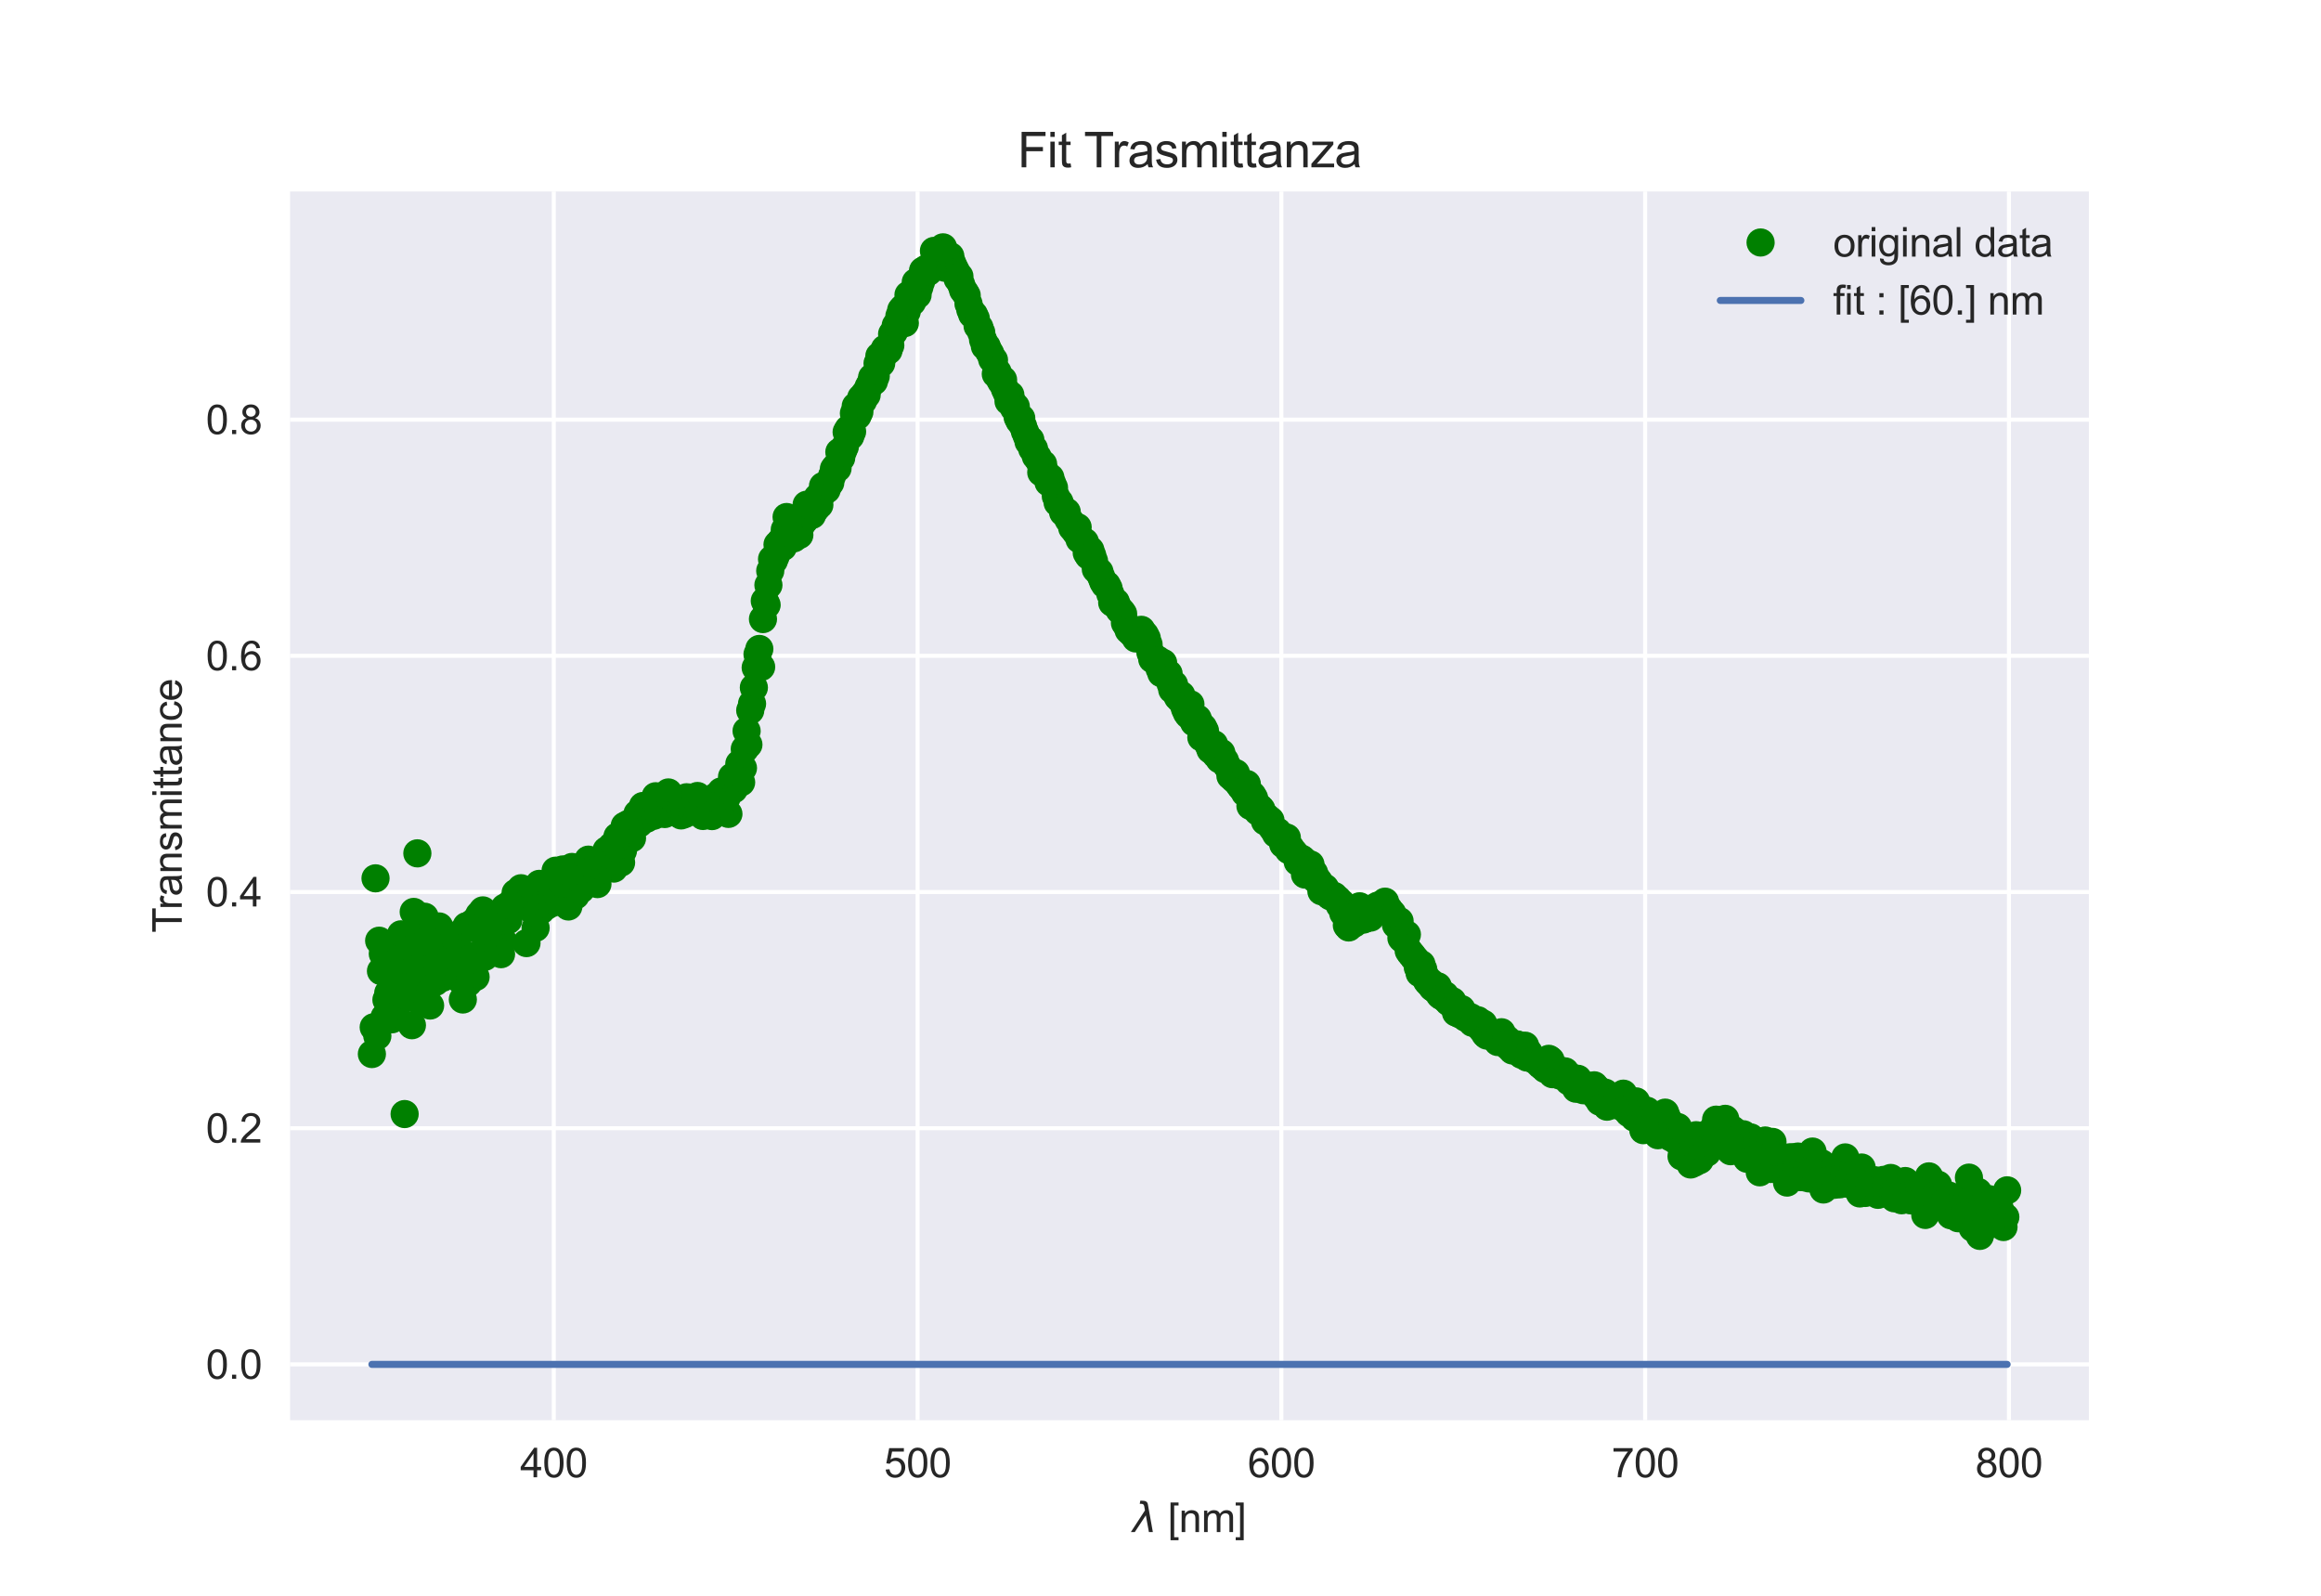 <?xml version="1.0" encoding="utf-8" standalone="no"?>
<!DOCTYPE svg PUBLIC "-//W3C//DTD SVG 1.1//EN"
  "http://www.w3.org/Graphics/SVG/1.1/DTD/svg11.dtd">
<svg xmlns:xlink="http://www.w3.org/1999/xlink" width="576pt" height="396pt" viewBox="0 0 576 396" xmlns="http://www.w3.org/2000/svg" version="1.1">
 <defs>
  <style type="text/css">*{stroke-linejoin: round; stroke-linecap: butt}</style>
 </defs>
 <g id="figure_1">
  <g id="patch_1">
   <path d="M 0 396 
L 576 396 
L 576 0 
L 0 0 
z
" style="fill: #ffffff"/>
  </g>
  <g id="axes_1">
   <g id="patch_2">
    <path d="M 72 352.44 
L 518.4 352.44 
L 518.4 47.52 
L 72 47.52 
z
" style="fill: #eaeaf2"/>
   </g>
   <g id="matplotlib.axis_1">
    <g id="xtick_1">
     <g id="line2d_1">
      <path d="M 137.432 352.44 
L 137.432 47.52 
" clip-path="url(#p5ee94dcd98)" style="fill: none; stroke: #ffffff; stroke-linecap: round"/>
     </g>
     <g id="line2d_2"/>
     <g id="text_1">
      <!-- 400 -->
      <g style="fill: #262626" transform="translate(129.091 366.598) scale(0.1 -0.1)">
       <defs>
        <path id="ArialMT-34" d="M 2069 0 
L 2069 1097 
L 81 1097 
L 81 1613 
L 2172 4581 
L 2631 4581 
L 2631 1613 
L 3250 1613 
L 3250 1097 
L 2631 1097 
L 2631 0 
L 2069 0 
z
M 2069 1613 
L 2069 3678 
L 634 1613 
L 2069 1613 
z
" transform="scale(0.016)"/>
        <path id="ArialMT-30" d="M 266 2259 
Q 266 3072 433 3567 
Q 600 4063 929 4331 
Q 1259 4600 1759 4600 
Q 2128 4600 2406 4451 
Q 2684 4303 2865 4023 
Q 3047 3744 3150 3342 
Q 3253 2941 3253 2259 
Q 3253 1453 3087 958 
Q 2922 463 2592 192 
Q 2263 -78 1759 -78 
Q 1097 -78 719 397 
Q 266 969 266 2259 
z
M 844 2259 
Q 844 1131 1108 757 
Q 1372 384 1759 384 
Q 2147 384 2411 759 
Q 2675 1134 2675 2259 
Q 2675 3391 2411 3762 
Q 2147 4134 1753 4134 
Q 1366 4134 1134 3806 
Q 844 3388 844 2259 
z
" transform="scale(0.016)"/>
       </defs>
       <use xlink:href="#ArialMT-34"/>
       <use xlink:href="#ArialMT-30" x="55.615"/>
       <use xlink:href="#ArialMT-30" x="111.23"/>
      </g>
     </g>
    </g>
    <g id="xtick_2">
     <g id="line2d_3">
      <path d="M 227.714 352.44 
L 227.714 47.52 
" clip-path="url(#p5ee94dcd98)" style="fill: none; stroke: #ffffff; stroke-linecap: round"/>
     </g>
     <g id="line2d_4"/>
     <g id="text_2">
      <!-- 500 -->
      <g style="fill: #262626" transform="translate(219.373 366.598) scale(0.1 -0.1)">
       <defs>
        <path id="ArialMT-35" d="M 266 1200 
L 856 1250 
Q 922 819 1161 601 
Q 1400 384 1738 384 
Q 2144 384 2425 690 
Q 2706 997 2706 1503 
Q 2706 1984 2436 2262 
Q 2166 2541 1728 2541 
Q 1456 2541 1237 2417 
Q 1019 2294 894 2097 
L 366 2166 
L 809 4519 
L 3088 4519 
L 3088 3981 
L 1259 3981 
L 1013 2750 
Q 1425 3038 1878 3038 
Q 2478 3038 2890 2622 
Q 3303 2206 3303 1553 
Q 3303 931 2941 478 
Q 2500 -78 1738 -78 
Q 1113 -78 717 272 
Q 322 622 266 1200 
z
" transform="scale(0.016)"/>
       </defs>
       <use xlink:href="#ArialMT-35"/>
       <use xlink:href="#ArialMT-30" x="55.615"/>
       <use xlink:href="#ArialMT-30" x="111.23"/>
      </g>
     </g>
    </g>
    <g id="xtick_3">
     <g id="line2d_5">
      <path d="M 317.996 352.44 
L 317.996 47.52 
" clip-path="url(#p5ee94dcd98)" style="fill: none; stroke: #ffffff; stroke-linecap: round"/>
     </g>
     <g id="line2d_6"/>
     <g id="text_3">
      <!-- 600 -->
      <g style="fill: #262626" transform="translate(309.655 366.598) scale(0.1 -0.1)">
       <defs>
        <path id="ArialMT-36" d="M 3184 3459 
L 2625 3416 
Q 2550 3747 2413 3897 
Q 2184 4138 1850 4138 
Q 1581 4138 1378 3988 
Q 1113 3794 959 3422 
Q 806 3050 800 2363 
Q 1003 2672 1297 2822 
Q 1591 2972 1913 2972 
Q 2475 2972 2870 2558 
Q 3266 2144 3266 1488 
Q 3266 1056 3080 686 
Q 2894 316 2569 119 
Q 2244 -78 1831 -78 
Q 1128 -78 684 439 
Q 241 956 241 2144 
Q 241 3472 731 4075 
Q 1159 4600 1884 4600 
Q 2425 4600 2770 4297 
Q 3116 3994 3184 3459 
z
M 888 1484 
Q 888 1194 1011 928 
Q 1134 663 1356 523 
Q 1578 384 1822 384 
Q 2178 384 2434 671 
Q 2691 959 2691 1453 
Q 2691 1928 2437 2201 
Q 2184 2475 1800 2475 
Q 1419 2475 1153 2201 
Q 888 1928 888 1484 
z
" transform="scale(0.016)"/>
       </defs>
       <use xlink:href="#ArialMT-36"/>
       <use xlink:href="#ArialMT-30" x="55.615"/>
       <use xlink:href="#ArialMT-30" x="111.23"/>
      </g>
     </g>
    </g>
    <g id="xtick_4">
     <g id="line2d_7">
      <path d="M 408.278 352.44 
L 408.278 47.52 
" clip-path="url(#p5ee94dcd98)" style="fill: none; stroke: #ffffff; stroke-linecap: round"/>
     </g>
     <g id="line2d_8"/>
     <g id="text_4">
      <!-- 700 -->
      <g style="fill: #262626" transform="translate(399.937 366.598) scale(0.1 -0.1)">
       <defs>
        <path id="ArialMT-37" d="M 303 3981 
L 303 4522 
L 3269 4522 
L 3269 4084 
Q 2831 3619 2401 2847 
Q 1972 2075 1738 1259 
Q 1569 684 1522 0 
L 944 0 
Q 953 541 1156 1306 
Q 1359 2072 1739 2783 
Q 2119 3494 2547 3981 
L 303 3981 
z
" transform="scale(0.016)"/>
       </defs>
       <use xlink:href="#ArialMT-37"/>
       <use xlink:href="#ArialMT-30" x="55.615"/>
       <use xlink:href="#ArialMT-30" x="111.23"/>
      </g>
     </g>
    </g>
    <g id="xtick_5">
     <g id="line2d_9">
      <path d="M 498.561 352.44 
L 498.561 47.52 
" clip-path="url(#p5ee94dcd98)" style="fill: none; stroke: #ffffff; stroke-linecap: round"/>
     </g>
     <g id="line2d_10"/>
     <g id="text_5">
      <!-- 800 -->
      <g style="fill: #262626" transform="translate(490.219 366.598) scale(0.1 -0.1)">
       <defs>
        <path id="ArialMT-38" d="M 1131 2484 
Q 781 2613 612 2850 
Q 444 3088 444 3419 
Q 444 3919 803 4259 
Q 1163 4600 1759 4600 
Q 2359 4600 2725 4251 
Q 3091 3903 3091 3403 
Q 3091 3084 2923 2848 
Q 2756 2613 2416 2484 
Q 2838 2347 3058 2040 
Q 3278 1734 3278 1309 
Q 3278 722 2862 322 
Q 2447 -78 1769 -78 
Q 1091 -78 675 323 
Q 259 725 259 1325 
Q 259 1772 486 2073 
Q 713 2375 1131 2484 
z
M 1019 3438 
Q 1019 3113 1228 2906 
Q 1438 2700 1772 2700 
Q 2097 2700 2305 2904 
Q 2513 3109 2513 3406 
Q 2513 3716 2298 3927 
Q 2084 4138 1766 4138 
Q 1444 4138 1231 3931 
Q 1019 3725 1019 3438 
z
M 838 1322 
Q 838 1081 952 856 
Q 1066 631 1291 507 
Q 1516 384 1775 384 
Q 2178 384 2440 643 
Q 2703 903 2703 1303 
Q 2703 1709 2433 1975 
Q 2163 2241 1756 2241 
Q 1359 2241 1098 1978 
Q 838 1716 838 1322 
z
" transform="scale(0.016)"/>
       </defs>
       <use xlink:href="#ArialMT-38"/>
       <use xlink:href="#ArialMT-30" x="55.615"/>
       <use xlink:href="#ArialMT-30" x="111.23"/>
      </g>
     </g>
    </g>
    <g id="text_6">
     <!-- $\lambda$ [nm] -->
     <g style="fill: #262626" transform="translate(281.1 380.185) scale(0.1 -0.1)">
      <defs>
       <path id="DejaVuSans-Oblique-3bb" d="M 2350 4316 
L 3125 0 
L 2516 0 
L 2038 2588 
L 328 0 
L -281 0 
L 1903 3356 
L 1794 3975 
Q 1725 4369 1391 4369 
L 1091 4369 
L 1184 4863 
L 1550 4856 
Q 2253 4847 2350 4316 
z
" transform="scale(0.016)"/>
       <path id="ArialMT-20" transform="scale(0.016)"/>
       <path id="ArialMT-5b" d="M 434 -1272 
L 434 4581 
L 1675 4581 
L 1675 4116 
L 997 4116 
L 997 -806 
L 1675 -806 
L 1675 -1272 
L 434 -1272 
z
" transform="scale(0.016)"/>
       <path id="ArialMT-6e" d="M 422 0 
L 422 3319 
L 928 3319 
L 928 2847 
Q 1294 3394 1984 3394 
Q 2284 3394 2536 3286 
Q 2788 3178 2913 3003 
Q 3038 2828 3088 2588 
Q 3119 2431 3119 2041 
L 3119 0 
L 2556 0 
L 2556 2019 
Q 2556 2363 2490 2533 
Q 2425 2703 2258 2804 
Q 2091 2906 1866 2906 
Q 1506 2906 1245 2678 
Q 984 2450 984 1813 
L 984 0 
L 422 0 
z
" transform="scale(0.016)"/>
       <path id="ArialMT-6d" d="M 422 0 
L 422 3319 
L 925 3319 
L 925 2853 
Q 1081 3097 1340 3245 
Q 1600 3394 1931 3394 
Q 2300 3394 2536 3241 
Q 2772 3088 2869 2813 
Q 3263 3394 3894 3394 
Q 4388 3394 4653 3120 
Q 4919 2847 4919 2278 
L 4919 0 
L 4359 0 
L 4359 2091 
Q 4359 2428 4304 2576 
Q 4250 2725 4106 2815 
Q 3963 2906 3769 2906 
Q 3419 2906 3187 2673 
Q 2956 2441 2956 1928 
L 2956 0 
L 2394 0 
L 2394 2156 
Q 2394 2531 2256 2718 
Q 2119 2906 1806 2906 
Q 1569 2906 1367 2781 
Q 1166 2656 1075 2415 
Q 984 2175 984 1722 
L 984 0 
L 422 0 
z
" transform="scale(0.016)"/>
       <path id="ArialMT-5d" d="M 1363 -1272 
L 122 -1272 
L 122 -806 
L 800 -806 
L 800 4116 
L 122 4116 
L 122 4581 
L 1363 4581 
L 1363 -1272 
z
" transform="scale(0.016)"/>
      </defs>
      <use xlink:href="#DejaVuSans-Oblique-3bb" transform="translate(0 0.016)"/>
      <use xlink:href="#ArialMT-20" transform="translate(59.18 0.016)"/>
      <use xlink:href="#ArialMT-5b" transform="translate(86.963 0.016)"/>
      <use xlink:href="#ArialMT-6e" transform="translate(114.746 0.016)"/>
      <use xlink:href="#ArialMT-6d" transform="translate(170.361 0.016)"/>
      <use xlink:href="#ArialMT-5d" transform="translate(253.662 0.016)"/>
     </g>
    </g>
   </g>
   <g id="matplotlib.axis_2">
    <g id="ytick_1">
     <g id="line2d_11">
      <path d="M 72 338.58 
L 518.4 338.58 
" clip-path="url(#p5ee94dcd98)" style="fill: none; stroke: #ffffff; stroke-linecap: round"/>
     </g>
     <g id="line2d_12"/>
     <g id="text_7">
      <!-- 0.0 -->
      <g style="fill: #262626" transform="translate(51.1 342.159) scale(0.1 -0.1)">
       <defs>
        <path id="ArialMT-2e" d="M 581 0 
L 581 641 
L 1222 641 
L 1222 0 
L 581 0 
z
" transform="scale(0.016)"/>
       </defs>
       <use xlink:href="#ArialMT-30"/>
       <use xlink:href="#ArialMT-2e" x="55.615"/>
       <use xlink:href="#ArialMT-30" x="83.398"/>
      </g>
     </g>
    </g>
    <g id="ytick_2">
     <g id="line2d_13">
      <path d="M 72 279.97 
L 518.4 279.97 
" clip-path="url(#p5ee94dcd98)" style="fill: none; stroke: #ffffff; stroke-linecap: round"/>
     </g>
     <g id="line2d_14"/>
     <g id="text_8">
      <!-- 0.2 -->
      <g style="fill: #262626" transform="translate(51.1 283.549) scale(0.1 -0.1)">
       <defs>
        <path id="ArialMT-32" d="M 3222 541 
L 3222 0 
L 194 0 
Q 188 203 259 391 
Q 375 700 629 1000 
Q 884 1300 1366 1694 
Q 2113 2306 2375 2664 
Q 2638 3022 2638 3341 
Q 2638 3675 2398 3904 
Q 2159 4134 1775 4134 
Q 1369 4134 1125 3890 
Q 881 3647 878 3216 
L 300 3275 
Q 359 3922 746 4261 
Q 1134 4600 1788 4600 
Q 2447 4600 2831 4234 
Q 3216 3869 3216 3328 
Q 3216 3053 3103 2787 
Q 2991 2522 2730 2228 
Q 2469 1934 1863 1422 
Q 1356 997 1212 845 
Q 1069 694 975 541 
L 3222 541 
z
" transform="scale(0.016)"/>
       </defs>
       <use xlink:href="#ArialMT-30"/>
       <use xlink:href="#ArialMT-2e" x="55.615"/>
       <use xlink:href="#ArialMT-32" x="83.398"/>
      </g>
     </g>
    </g>
    <g id="ytick_3">
     <g id="line2d_15">
      <path d="M 72 221.361 
L 518.4 221.361 
" clip-path="url(#p5ee94dcd98)" style="fill: none; stroke: #ffffff; stroke-linecap: round"/>
     </g>
     <g id="line2d_16"/>
     <g id="text_9">
      <!-- 0.4 -->
      <g style="fill: #262626" transform="translate(51.1 224.94) scale(0.1 -0.1)">
       <use xlink:href="#ArialMT-30"/>
       <use xlink:href="#ArialMT-2e" x="55.615"/>
       <use xlink:href="#ArialMT-34" x="83.398"/>
      </g>
     </g>
    </g>
    <g id="ytick_4">
     <g id="line2d_17">
      <path d="M 72 162.751 
L 518.4 162.751 
" clip-path="url(#p5ee94dcd98)" style="fill: none; stroke: #ffffff; stroke-linecap: round"/>
     </g>
     <g id="line2d_18"/>
     <g id="text_10">
      <!-- 0.6 -->
      <g style="fill: #262626" transform="translate(51.1 166.33) scale(0.1 -0.1)">
       <use xlink:href="#ArialMT-30"/>
       <use xlink:href="#ArialMT-2e" x="55.615"/>
       <use xlink:href="#ArialMT-36" x="83.398"/>
      </g>
     </g>
    </g>
    <g id="ytick_5">
     <g id="line2d_19">
      <path d="M 72 104.141 
L 518.4 104.141 
" clip-path="url(#p5ee94dcd98)" style="fill: none; stroke: #ffffff; stroke-linecap: round"/>
     </g>
     <g id="line2d_20"/>
     <g id="text_11">
      <!-- 0.8 -->
      <g style="fill: #262626" transform="translate(51.1 107.72) scale(0.1 -0.1)">
       <use xlink:href="#ArialMT-30"/>
       <use xlink:href="#ArialMT-2e" x="55.615"/>
       <use xlink:href="#ArialMT-38" x="83.398"/>
      </g>
     </g>
    </g>
    <g id="text_12">
     <!-- Transmittance -->
     <g style="fill: #262626" transform="translate(45.112 231.468) rotate(-90) scale(0.1 -0.1)">
      <defs>
       <path id="ArialMT-54" d="M 1659 0 
L 1659 4041 
L 150 4041 
L 150 4581 
L 3781 4581 
L 3781 4041 
L 2266 4041 
L 2266 0 
L 1659 0 
z
" transform="scale(0.016)"/>
       <path id="ArialMT-72" d="M 416 0 
L 416 3319 
L 922 3319 
L 922 2816 
Q 1116 3169 1280 3281 
Q 1444 3394 1641 3394 
Q 1925 3394 2219 3213 
L 2025 2691 
Q 1819 2813 1613 2813 
Q 1428 2813 1281 2702 
Q 1134 2591 1072 2394 
Q 978 2094 978 1738 
L 978 0 
L 416 0 
z
" transform="scale(0.016)"/>
       <path id="ArialMT-61" d="M 2588 409 
Q 2275 144 1986 34 
Q 1697 -75 1366 -75 
Q 819 -75 525 192 
Q 231 459 231 875 
Q 231 1119 342 1320 
Q 453 1522 633 1644 
Q 813 1766 1038 1828 
Q 1203 1872 1538 1913 
Q 2219 1994 2541 2106 
Q 2544 2222 2544 2253 
Q 2544 2597 2384 2738 
Q 2169 2928 1744 2928 
Q 1347 2928 1158 2789 
Q 969 2650 878 2297 
L 328 2372 
Q 403 2725 575 2942 
Q 747 3159 1072 3276 
Q 1397 3394 1825 3394 
Q 2250 3394 2515 3294 
Q 2781 3194 2906 3042 
Q 3031 2891 3081 2659 
Q 3109 2516 3109 2141 
L 3109 1391 
Q 3109 606 3145 398 
Q 3181 191 3288 0 
L 2700 0 
Q 2613 175 2588 409 
z
M 2541 1666 
Q 2234 1541 1622 1453 
Q 1275 1403 1131 1340 
Q 988 1278 909 1158 
Q 831 1038 831 891 
Q 831 666 1001 516 
Q 1172 366 1500 366 
Q 1825 366 2078 508 
Q 2331 650 2450 897 
Q 2541 1088 2541 1459 
L 2541 1666 
z
" transform="scale(0.016)"/>
       <path id="ArialMT-73" d="M 197 991 
L 753 1078 
Q 800 744 1014 566 
Q 1228 388 1613 388 
Q 2000 388 2187 545 
Q 2375 703 2375 916 
Q 2375 1106 2209 1216 
Q 2094 1291 1634 1406 
Q 1016 1563 777 1677 
Q 538 1791 414 1992 
Q 291 2194 291 2438 
Q 291 2659 392 2848 
Q 494 3038 669 3163 
Q 800 3259 1026 3326 
Q 1253 3394 1513 3394 
Q 1903 3394 2198 3281 
Q 2494 3169 2634 2976 
Q 2775 2784 2828 2463 
L 2278 2388 
Q 2241 2644 2061 2787 
Q 1881 2931 1553 2931 
Q 1166 2931 1000 2803 
Q 834 2675 834 2503 
Q 834 2394 903 2306 
Q 972 2216 1119 2156 
Q 1203 2125 1616 2013 
Q 2213 1853 2448 1751 
Q 2684 1650 2818 1456 
Q 2953 1263 2953 975 
Q 2953 694 2789 445 
Q 2625 197 2315 61 
Q 2006 -75 1616 -75 
Q 969 -75 630 194 
Q 291 463 197 991 
z
" transform="scale(0.016)"/>
       <path id="ArialMT-69" d="M 425 3934 
L 425 4581 
L 988 4581 
L 988 3934 
L 425 3934 
z
M 425 0 
L 425 3319 
L 988 3319 
L 988 0 
L 425 0 
z
" transform="scale(0.016)"/>
       <path id="ArialMT-74" d="M 1650 503 
L 1731 6 
Q 1494 -44 1306 -44 
Q 1000 -44 831 53 
Q 663 150 594 308 
Q 525 466 525 972 
L 525 2881 
L 113 2881 
L 113 3319 
L 525 3319 
L 525 4141 
L 1084 4478 
L 1084 3319 
L 1650 3319 
L 1650 2881 
L 1084 2881 
L 1084 941 
Q 1084 700 1114 631 
Q 1144 563 1211 522 
Q 1278 481 1403 481 
Q 1497 481 1650 503 
z
" transform="scale(0.016)"/>
       <path id="ArialMT-63" d="M 2588 1216 
L 3141 1144 
Q 3050 572 2676 248 
Q 2303 -75 1759 -75 
Q 1078 -75 664 370 
Q 250 816 250 1647 
Q 250 2184 428 2587 
Q 606 2991 970 3192 
Q 1334 3394 1763 3394 
Q 2303 3394 2647 3120 
Q 2991 2847 3088 2344 
L 2541 2259 
Q 2463 2594 2264 2762 
Q 2066 2931 1784 2931 
Q 1359 2931 1093 2626 
Q 828 2322 828 1663 
Q 828 994 1084 691 
Q 1341 388 1753 388 
Q 2084 388 2306 591 
Q 2528 794 2588 1216 
z
" transform="scale(0.016)"/>
       <path id="ArialMT-65" d="M 2694 1069 
L 3275 997 
Q 3138 488 2766 206 
Q 2394 -75 1816 -75 
Q 1088 -75 661 373 
Q 234 822 234 1631 
Q 234 2469 665 2931 
Q 1097 3394 1784 3394 
Q 2450 3394 2872 2941 
Q 3294 2488 3294 1666 
Q 3294 1616 3291 1516 
L 816 1516 
Q 847 969 1125 678 
Q 1403 388 1819 388 
Q 2128 388 2347 550 
Q 2566 713 2694 1069 
z
M 847 1978 
L 2700 1978 
Q 2663 2397 2488 2606 
Q 2219 2931 1791 2931 
Q 1403 2931 1139 2672 
Q 875 2413 847 1978 
z
" transform="scale(0.016)"/>
      </defs>
      <use xlink:href="#ArialMT-54"/>
      <use xlink:href="#ArialMT-72" x="57.334"/>
      <use xlink:href="#ArialMT-61" x="90.635"/>
      <use xlink:href="#ArialMT-6e" x="146.25"/>
      <use xlink:href="#ArialMT-73" x="201.865"/>
      <use xlink:href="#ArialMT-6d" x="251.865"/>
      <use xlink:href="#ArialMT-69" x="335.166"/>
      <use xlink:href="#ArialMT-74" x="357.383"/>
      <use xlink:href="#ArialMT-74" x="385.166"/>
      <use xlink:href="#ArialMT-61" x="412.949"/>
      <use xlink:href="#ArialMT-6e" x="468.564"/>
      <use xlink:href="#ArialMT-63" x="524.18"/>
      <use xlink:href="#ArialMT-65" x="574.18"/>
     </g>
    </g>
   </g>
   <g id="line2d_21">
    <defs>
     <path id="m1c60f15a58" d="M 0 3.5 
C 0.928 3.5 1.819 3.131 2.475 2.475 
C 3.131 1.819 3.5 0.928 3.5 0 
C 3.5 -0.928 3.131 -1.819 2.475 -2.475 
C 1.819 -3.131 0.928 -3.5 0 -3.5 
C -0.928 -3.5 -1.819 -3.131 -2.475 -2.475 
C -3.131 -1.819 -3.5 -0.928 -3.5 0 
C -3.5 0.928 -3.131 1.819 -2.475 2.475 
C -1.819 3.131 -0.928 3.5 0 3.5 
z
"/>
    </defs>
    <g clip-path="url(#p5ee94dcd98)">
     <use xlink:href="#m1c60f15a58" x="498.109" y="295.389" style="fill: #008000"/>
     <use xlink:href="#m1c60f15a58" x="497.658" y="302.009" style="fill: #008000"/>
     <use xlink:href="#m1c60f15a58" x="497.206" y="304.494" style="fill: #008000"/>
     <use xlink:href="#m1c60f15a58" x="496.755" y="303.562" style="fill: #008000"/>
     <use xlink:href="#m1c60f15a58" x="496.303" y="300.016" style="fill: #008000"/>
     <use xlink:href="#m1c60f15a58" x="495.852" y="302.923" style="fill: #008000"/>
     <use xlink:href="#m1c60f15a58" x="495.401" y="302.096" style="fill: #008000"/>
     <use xlink:href="#m1c60f15a58" x="494.949" y="299.462" style="fill: #008000"/>
     <use xlink:href="#m1c60f15a58" x="494.498" y="302.496" style="fill: #008000"/>
     <use xlink:href="#m1c60f15a58" x="494.046" y="303.798" style="fill: #008000"/>
     <use xlink:href="#m1c60f15a58" x="493.595" y="297.572" style="fill: #008000"/>
     <use xlink:href="#m1c60f15a58" x="493.144" y="297.597" style="fill: #008000"/>
     <use xlink:href="#m1c60f15a58" x="492.692" y="297.934" style="fill: #008000"/>
     <use xlink:href="#m1c60f15a58" x="492.241" y="300.455" style="fill: #008000"/>
     <use xlink:href="#m1c60f15a58" x="491.789" y="300.333" style="fill: #008000"/>
     <use xlink:href="#m1c60f15a58" x="491.338" y="306.696" style="fill: #008000"/>
     <use xlink:href="#m1c60f15a58" x="490.887" y="295.764" style="fill: #008000"/>
     <use xlink:href="#m1c60f15a58" x="490.435" y="297.991" style="fill: #008000"/>
     <use xlink:href="#m1c60f15a58" x="489.984" y="301.459" style="fill: #008000"/>
     <use xlink:href="#m1c60f15a58" x="489.532" y="304.696" style="fill: #008000"/>
     <use xlink:href="#m1c60f15a58" x="489.081" y="296.962" style="fill: #008000"/>
     <use xlink:href="#m1c60f15a58" x="488.629" y="292.234" style="fill: #008000"/>
     <use xlink:href="#m1c60f15a58" x="488.178" y="295.925" style="fill: #008000"/>
     <use xlink:href="#m1c60f15a58" x="487.727" y="298.934" style="fill: #008000"/>
     <use xlink:href="#m1c60f15a58" x="487.275" y="298.405" style="fill: #008000"/>
     <use xlink:href="#m1c60f15a58" x="486.824" y="301.403" style="fill: #008000"/>
     <use xlink:href="#m1c60f15a58" x="486.372" y="298.503" style="fill: #008000"/>
     <use xlink:href="#m1c60f15a58" x="485.921" y="302.311" style="fill: #008000"/>
     <use xlink:href="#m1c60f15a58" x="485.47" y="297.189" style="fill: #008000"/>
     <use xlink:href="#m1c60f15a58" x="485.018" y="297.767" style="fill: #008000"/>
     <use xlink:href="#m1c60f15a58" x="484.567" y="301.189" style="fill: #008000"/>
     <use xlink:href="#m1c60f15a58" x="484.115" y="301.575" style="fill: #008000"/>
     <use xlink:href="#m1c60f15a58" x="483.664" y="296.684" style="fill: #008000"/>
     <use xlink:href="#m1c60f15a58" x="483.213" y="299.96" style="fill: #008000"/>
     <use xlink:href="#m1c60f15a58" x="482.761" y="297.41" style="fill: #008000"/>
     <use xlink:href="#m1c60f15a58" x="482.31" y="297.344" style="fill: #008000"/>
     <use xlink:href="#m1c60f15a58" x="481.858" y="298.073" style="fill: #008000"/>
     <use xlink:href="#m1c60f15a58" x="481.407" y="297.761" style="fill: #008000"/>
     <use xlink:href="#m1c60f15a58" x="480.955" y="293.985" style="fill: #008000"/>
     <use xlink:href="#m1c60f15a58" x="480.504" y="297.334" style="fill: #008000"/>
     <use xlink:href="#m1c60f15a58" x="480.053" y="299.649" style="fill: #008000"/>
     <use xlink:href="#m1c60f15a58" x="479.601" y="299.11" style="fill: #008000"/>
     <use xlink:href="#m1c60f15a58" x="479.15" y="292.723" style="fill: #008000"/>
     <use xlink:href="#m1c60f15a58" x="478.698" y="291.923" style="fill: #008000"/>
     <use xlink:href="#m1c60f15a58" x="478.247" y="295.996" style="fill: #008000"/>
     <use xlink:href="#m1c60f15a58" x="477.796" y="301.492" style="fill: #008000"/>
     <use xlink:href="#m1c60f15a58" x="477.344" y="298.414" style="fill: #008000"/>
     <use xlink:href="#m1c60f15a58" x="476.893" y="295.63" style="fill: #008000"/>
     <use xlink:href="#m1c60f15a58" x="476.441" y="295.694" style="fill: #008000"/>
     <use xlink:href="#m1c60f15a58" x="475.99" y="296.761" style="fill: #008000"/>
     <use xlink:href="#m1c60f15a58" x="475.539" y="297.734" style="fill: #008000"/>
     <use xlink:href="#m1c60f15a58" x="475.087" y="295.383" style="fill: #008000"/>
     <use xlink:href="#m1c60f15a58" x="474.636" y="296.054" style="fill: #008000"/>
     <use xlink:href="#m1c60f15a58" x="474.184" y="297.876" style="fill: #008000"/>
     <use xlink:href="#m1c60f15a58" x="473.733" y="295.818" style="fill: #008000"/>
     <use xlink:href="#m1c60f15a58" x="473.282" y="296.399" style="fill: #008000"/>
     <use xlink:href="#m1c60f15a58" x="472.83" y="293.081" style="fill: #008000"/>
     <use xlink:href="#m1c60f15a58" x="472.379" y="296.045" style="fill: #008000"/>
     <use xlink:href="#m1c60f15a58" x="471.927" y="297.85" style="fill: #008000"/>
     <use xlink:href="#m1c60f15a58" x="471.476" y="294.914" style="fill: #008000"/>
     <use xlink:href="#m1c60f15a58" x="471.024" y="296.298" style="fill: #008000"/>
     <use xlink:href="#m1c60f15a58" x="470.573" y="293.801" style="fill: #008000"/>
     <use xlink:href="#m1c60f15a58" x="470.122" y="297.368" style="fill: #008000"/>
     <use xlink:href="#m1c60f15a58" x="469.67" y="293.657" style="fill: #008000"/>
     <use xlink:href="#m1c60f15a58" x="469.219" y="292.321" style="fill: #008000"/>
     <use xlink:href="#m1c60f15a58" x="468.767" y="294.22" style="fill: #008000"/>
     <use xlink:href="#m1c60f15a58" x="468.316" y="294.804" style="fill: #008000"/>
     <use xlink:href="#m1c60f15a58" x="467.865" y="294.618" style="fill: #008000"/>
     <use xlink:href="#m1c60f15a58" x="467.413" y="292.802" style="fill: #008000"/>
     <use xlink:href="#m1c60f15a58" x="466.962" y="295.443" style="fill: #008000"/>
     <use xlink:href="#m1c60f15a58" x="466.51" y="294.246" style="fill: #008000"/>
     <use xlink:href="#m1c60f15a58" x="466.059" y="296.503" style="fill: #008000"/>
     <use xlink:href="#m1c60f15a58" x="465.608" y="293.42" style="fill: #008000"/>
     <use xlink:href="#m1c60f15a58" x="465.156" y="292.868" style="fill: #008000"/>
     <use xlink:href="#m1c60f15a58" x="464.705" y="294.364" style="fill: #008000"/>
     <use xlink:href="#m1c60f15a58" x="464.253" y="293.613" style="fill: #008000"/>
     <use xlink:href="#m1c60f15a58" x="463.802" y="294.113" style="fill: #008000"/>
     <use xlink:href="#m1c60f15a58" x="463.35" y="295.58" style="fill: #008000"/>
     <use xlink:href="#m1c60f15a58" x="462.899" y="296.041" style="fill: #008000"/>
     <use xlink:href="#m1c60f15a58" x="462.448" y="295.702" style="fill: #008000"/>
     <use xlink:href="#m1c60f15a58" x="461.996" y="289.728" style="fill: #008000"/>
     <use xlink:href="#m1c60f15a58" x="461.545" y="296.163" style="fill: #008000"/>
     <use xlink:href="#m1c60f15a58" x="461.093" y="292.762" style="fill: #008000"/>
     <use xlink:href="#m1c60f15a58" x="460.642" y="294.483" style="fill: #008000"/>
     <use xlink:href="#m1c60f15a58" x="460.191" y="291.032" style="fill: #008000"/>
     <use xlink:href="#m1c60f15a58" x="459.739" y="289.818" style="fill: #008000"/>
     <use xlink:href="#m1c60f15a58" x="459.288" y="289.396" style="fill: #008000"/>
     <use xlink:href="#m1c60f15a58" x="458.836" y="293.819" style="fill: #008000"/>
     <use xlink:href="#m1c60f15a58" x="458.385" y="292.473" style="fill: #008000"/>
     <use xlink:href="#m1c60f15a58" x="457.934" y="287.22" style="fill: #008000"/>
     <use xlink:href="#m1c60f15a58" x="457.482" y="291.136" style="fill: #008000"/>
     <use xlink:href="#m1c60f15a58" x="457.031" y="293.167" style="fill: #008000"/>
     <use xlink:href="#m1c60f15a58" x="456.579" y="293.892" style="fill: #008000"/>
     <use xlink:href="#m1c60f15a58" x="456.128" y="291.675" style="fill: #008000"/>
     <use xlink:href="#m1c60f15a58" x="455.676" y="291.428" style="fill: #008000"/>
     <use xlink:href="#m1c60f15a58" x="455.225" y="294.014" style="fill: #008000"/>
     <use xlink:href="#m1c60f15a58" x="454.774" y="291.369" style="fill: #008000"/>
     <use xlink:href="#m1c60f15a58" x="454.322" y="292.863" style="fill: #008000"/>
     <use xlink:href="#m1c60f15a58" x="453.871" y="291.183" style="fill: #008000"/>
     <use xlink:href="#m1c60f15a58" x="453.419" y="289.765" style="fill: #008000"/>
     <use xlink:href="#m1c60f15a58" x="452.968" y="290.007" style="fill: #008000"/>
     <use xlink:href="#m1c60f15a58" x="452.517" y="295.181" style="fill: #008000"/>
     <use xlink:href="#m1c60f15a58" x="452.065" y="288.691" style="fill: #008000"/>
     <use xlink:href="#m1c60f15a58" x="451.614" y="288.81" style="fill: #008000"/>
     <use xlink:href="#m1c60f15a58" x="451.162" y="288.838" style="fill: #008000"/>
     <use xlink:href="#m1c60f15a58" x="450.711" y="292.562" style="fill: #008000"/>
     <use xlink:href="#m1c60f15a58" x="450.26" y="287.213" style="fill: #008000"/>
     <use xlink:href="#m1c60f15a58" x="449.808" y="285.769" style="fill: #008000"/>
     <use xlink:href="#m1c60f15a58" x="449.357" y="292.042" style="fill: #008000"/>
     <use xlink:href="#m1c60f15a58" x="448.905" y="292.429" style="fill: #008000"/>
     <use xlink:href="#m1c60f15a58" x="448.454" y="290.976" style="fill: #008000"/>
     <use xlink:href="#m1c60f15a58" x="448.003" y="288.681" style="fill: #008000"/>
     <use xlink:href="#m1c60f15a58" x="447.551" y="292.145" style="fill: #008000"/>
     <use xlink:href="#m1c60f15a58" x="447.1" y="291.011" style="fill: #008000"/>
     <use xlink:href="#m1c60f15a58" x="446.648" y="292.096" style="fill: #008000"/>
     <use xlink:href="#m1c60f15a58" x="446.197" y="287.005" style="fill: #008000"/>
     <use xlink:href="#m1c60f15a58" x="445.745" y="287.703" style="fill: #008000"/>
     <use xlink:href="#m1c60f15a58" x="445.294" y="288.993" style="fill: #008000"/>
     <use xlink:href="#m1c60f15a58" x="444.843" y="287.179" style="fill: #008000"/>
     <use xlink:href="#m1c60f15a58" x="444.391" y="290.101" style="fill: #008000"/>
     <use xlink:href="#m1c60f15a58" x="443.94" y="287.217" style="fill: #008000"/>
     <use xlink:href="#m1c60f15a58" x="443.488" y="293.457" style="fill: #008000"/>
     <use xlink:href="#m1c60f15a58" x="443.037" y="288.139" style="fill: #008000"/>
     <use xlink:href="#m1c60f15a58" x="442.586" y="289.356" style="fill: #008000"/>
     <use xlink:href="#m1c60f15a58" x="442.134" y="287.526" style="fill: #008000"/>
     <use xlink:href="#m1c60f15a58" x="441.683" y="288.278" style="fill: #008000"/>
     <use xlink:href="#m1c60f15a58" x="441.231" y="290.305" style="fill: #008000"/>
     <use xlink:href="#m1c60f15a58" x="440.78" y="287.596" style="fill: #008000"/>
     <use xlink:href="#m1c60f15a58" x="440.329" y="286.524" style="fill: #008000"/>
     <use xlink:href="#m1c60f15a58" x="439.877" y="283.365" style="fill: #008000"/>
     <use xlink:href="#m1c60f15a58" x="439.426" y="290.084" style="fill: #008000"/>
     <use xlink:href="#m1c60f15a58" x="438.974" y="289.692" style="fill: #008000"/>
     <use xlink:href="#m1c60f15a58" x="438.523" y="286.688" style="fill: #008000"/>
     <use xlink:href="#m1c60f15a58" x="438.071" y="283.016" style="fill: #008000"/>
     <use xlink:href="#m1c60f15a58" x="437.62" y="284.101" style="fill: #008000"/>
     <use xlink:href="#m1c60f15a58" x="437.169" y="287.074" style="fill: #008000"/>
     <use xlink:href="#m1c60f15a58" x="436.717" y="290.915" style="fill: #008000"/>
     <use xlink:href="#m1c60f15a58" x="436.266" y="286.441" style="fill: #008000"/>
     <use xlink:href="#m1c60f15a58" x="435.814" y="284.569" style="fill: #008000"/>
     <use xlink:href="#m1c60f15a58" x="435.363" y="283.33" style="fill: #008000"/>
     <use xlink:href="#m1c60f15a58" x="434.912" y="286.614" style="fill: #008000"/>
     <use xlink:href="#m1c60f15a58" x="434.46" y="282.252" style="fill: #008000"/>
     <use xlink:href="#m1c60f15a58" x="434.009" y="283.321" style="fill: #008000"/>
     <use xlink:href="#m1c60f15a58" x="433.557" y="287.556" style="fill: #008000"/>
     <use xlink:href="#m1c60f15a58" x="433.106" y="286.208" style="fill: #008000"/>
     <use xlink:href="#m1c60f15a58" x="432.655" y="281.475" style="fill: #008000"/>
     <use xlink:href="#m1c60f15a58" x="432.203" y="284.031" style="fill: #008000"/>
     <use xlink:href="#m1c60f15a58" x="431.752" y="283.633" style="fill: #008000"/>
     <use xlink:href="#m1c60f15a58" x="431.3" y="283.737" style="fill: #008000"/>
     <use xlink:href="#m1c60f15a58" x="430.849" y="282.983" style="fill: #008000"/>
     <use xlink:href="#m1c60f15a58" x="430.397" y="280.752" style="fill: #008000"/>
     <use xlink:href="#m1c60f15a58" x="429.946" y="280.302" style="fill: #008000"/>
     <use xlink:href="#m1c60f15a58" x="429.495" y="285.68" style="fill: #008000"/>
     <use xlink:href="#m1c60f15a58" x="429.043" y="284.81" style="fill: #008000"/>
     <use xlink:href="#m1c60f15a58" x="428.592" y="280.744" style="fill: #008000"/>
     <use xlink:href="#m1c60f15a58" x="428.14" y="277.645" style="fill: #008000"/>
     <use xlink:href="#m1c60f15a58" x="427.689" y="282.257" style="fill: #008000"/>
     <use xlink:href="#m1c60f15a58" x="427.238" y="282.698" style="fill: #008000"/>
     <use xlink:href="#m1c60f15a58" x="426.786" y="283.477" style="fill: #008000"/>
     <use xlink:href="#m1c60f15a58" x="426.335" y="278.757" style="fill: #008000"/>
     <use xlink:href="#m1c60f15a58" x="425.883" y="277.85" style="fill: #008000"/>
     <use xlink:href="#m1c60f15a58" x="425.432" y="280.251" style="fill: #008000"/>
     <use xlink:href="#m1c60f15a58" x="424.981" y="280.322" style="fill: #008000"/>
     <use xlink:href="#m1c60f15a58" x="424.529" y="281.313" style="fill: #008000"/>
     <use xlink:href="#m1c60f15a58" x="424.078" y="281.478" style="fill: #008000"/>
     <use xlink:href="#m1c60f15a58" x="423.626" y="286.036" style="fill: #008000"/>
     <use xlink:href="#m1c60f15a58" x="423.175" y="285.391" style="fill: #008000"/>
     <use xlink:href="#m1c60f15a58" x="422.724" y="281.758" style="fill: #008000"/>
     <use xlink:href="#m1c60f15a58" x="422.272" y="283.008" style="fill: #008000"/>
     <use xlink:href="#m1c60f15a58" x="421.821" y="287.881" style="fill: #008000"/>
     <use xlink:href="#m1c60f15a58" x="421.369" y="287.998" style="fill: #008000"/>
     <use xlink:href="#m1c60f15a58" x="420.918" y="281.711" style="fill: #008000"/>
     <use xlink:href="#m1c60f15a58" x="420.466" y="288.56" style="fill: #008000"/>
     <use xlink:href="#m1c60f15a58" x="420.015" y="285.268" style="fill: #008000"/>
     <use xlink:href="#m1c60f15a58" x="419.564" y="288.976" style="fill: #008000"/>
     <use xlink:href="#m1c60f15a58" x="419.112" y="282.288" style="fill: #008000"/>
     <use xlink:href="#m1c60f15a58" x="418.661" y="283.096" style="fill: #008000"/>
     <use xlink:href="#m1c60f15a58" x="418.209" y="282.918" style="fill: #008000"/>
     <use xlink:href="#m1c60f15a58" x="417.758" y="285.628" style="fill: #008000"/>
     <use xlink:href="#m1c60f15a58" x="417.307" y="286.96" style="fill: #008000"/>
     <use xlink:href="#m1c60f15a58" x="416.855" y="283.323" style="fill: #008000"/>
     <use xlink:href="#m1c60f15a58" x="416.404" y="279.678" style="fill: #008000"/>
     <use xlink:href="#m1c60f15a58" x="415.952" y="283.059" style="fill: #008000"/>
     <use xlink:href="#m1c60f15a58" x="415.501" y="281.519" style="fill: #008000"/>
     <use xlink:href="#m1c60f15a58" x="415.05" y="279.076" style="fill: #008000"/>
     <use xlink:href="#m1c60f15a58" x="414.598" y="282.238" style="fill: #008000"/>
     <use xlink:href="#m1c60f15a58" x="414.147" y="281.572" style="fill: #008000"/>
     <use xlink:href="#m1c60f15a58" x="413.695" y="277.287" style="fill: #008000"/>
     <use xlink:href="#m1c60f15a58" x="413.244" y="276.112" style="fill: #008000"/>
     <use xlink:href="#m1c60f15a58" x="412.792" y="278.714" style="fill: #008000"/>
     <use xlink:href="#m1c60f15a58" x="412.341" y="280.064" style="fill: #008000"/>
     <use xlink:href="#m1c60f15a58" x="411.89" y="280.835" style="fill: #008000"/>
     <use xlink:href="#m1c60f15a58" x="411.438" y="281.71" style="fill: #008000"/>
     <use xlink:href="#m1c60f15a58" x="410.987" y="278.925" style="fill: #008000"/>
     <use xlink:href="#m1c60f15a58" x="410.535" y="278.244" style="fill: #008000"/>
     <use xlink:href="#m1c60f15a58" x="410.084" y="279.357" style="fill: #008000"/>
     <use xlink:href="#m1c60f15a58" x="409.633" y="277.45" style="fill: #008000"/>
     <use xlink:href="#m1c60f15a58" x="409.181" y="276.83" style="fill: #008000"/>
     <use xlink:href="#m1c60f15a58" x="408.73" y="275.63" style="fill: #008000"/>
     <use xlink:href="#m1c60f15a58" x="408.278" y="278.2" style="fill: #008000"/>
     <use xlink:href="#m1c60f15a58" x="407.827" y="280.464" style="fill: #008000"/>
     <use xlink:href="#m1c60f15a58" x="407.376" y="275.891" style="fill: #008000"/>
     <use xlink:href="#m1c60f15a58" x="406.924" y="277.958" style="fill: #008000"/>
     <use xlink:href="#m1c60f15a58" x="406.473" y="276.56" style="fill: #008000"/>
     <use xlink:href="#m1c60f15a58" x="406.021" y="273.319" style="fill: #008000"/>
     <use xlink:href="#m1c60f15a58" x="405.57" y="277.356" style="fill: #008000"/>
     <use xlink:href="#m1c60f15a58" x="405.118" y="275.484" style="fill: #008000"/>
     <use xlink:href="#m1c60f15a58" x="404.667" y="275.129" style="fill: #008000"/>
     <use xlink:href="#m1c60f15a58" x="404.216" y="276.22" style="fill: #008000"/>
     <use xlink:href="#m1c60f15a58" x="403.764" y="275.397" style="fill: #008000"/>
     <use xlink:href="#m1c60f15a58" x="403.313" y="275.216" style="fill: #008000"/>
     <use xlink:href="#m1c60f15a58" x="402.861" y="271.399" style="fill: #008000"/>
     <use xlink:href="#m1c60f15a58" x="402.41" y="274.636" style="fill: #008000"/>
     <use xlink:href="#m1c60f15a58" x="401.959" y="274.193" style="fill: #008000"/>
     <use xlink:href="#m1c60f15a58" x="401.507" y="273.072" style="fill: #008000"/>
     <use xlink:href="#m1c60f15a58" x="401.056" y="272.322" style="fill: #008000"/>
     <use xlink:href="#m1c60f15a58" x="400.604" y="274.195" style="fill: #008000"/>
     <use xlink:href="#m1c60f15a58" x="400.153" y="274.184" style="fill: #008000"/>
     <use xlink:href="#m1c60f15a58" x="399.702" y="274.16" style="fill: #008000"/>
     <use xlink:href="#m1c60f15a58" x="399.25" y="272.673" style="fill: #008000"/>
     <use xlink:href="#m1c60f15a58" x="398.799" y="274.631" style="fill: #008000"/>
     <use xlink:href="#m1c60f15a58" x="398.347" y="271.144" style="fill: #008000"/>
     <use xlink:href="#m1c60f15a58" x="397.896" y="273.075" style="fill: #008000"/>
     <use xlink:href="#m1c60f15a58" x="397.445" y="272.149" style="fill: #008000"/>
     <use xlink:href="#m1c60f15a58" x="396.993" y="273.378" style="fill: #008000"/>
     <use xlink:href="#m1c60f15a58" x="396.542" y="270.291" style="fill: #008000"/>
     <use xlink:href="#m1c60f15a58" x="396.09" y="272.071" style="fill: #008000"/>
     <use xlink:href="#m1c60f15a58" x="395.639" y="269.331" style="fill: #008000"/>
     <use xlink:href="#m1c60f15a58" x="395.187" y="270.423" style="fill: #008000"/>
     <use xlink:href="#m1c60f15a58" x="394.736" y="270.539" style="fill: #008000"/>
     <use xlink:href="#m1c60f15a58" x="394.285" y="270.337" style="fill: #008000"/>
     <use xlink:href="#m1c60f15a58" x="393.833" y="269.69" style="fill: #008000"/>
     <use xlink:href="#m1c60f15a58" x="393.382" y="269.222" style="fill: #008000"/>
     <use xlink:href="#m1c60f15a58" x="392.93" y="270.551" style="fill: #008000"/>
     <use xlink:href="#m1c60f15a58" x="392.479" y="270.108" style="fill: #008000"/>
     <use xlink:href="#m1c60f15a58" x="392.028" y="269.239" style="fill: #008000"/>
     <use xlink:href="#m1c60f15a58" x="391.576" y="267.705" style="fill: #008000"/>
     <use xlink:href="#m1c60f15a58" x="391.125" y="270.178" style="fill: #008000"/>
     <use xlink:href="#m1c60f15a58" x="390.673" y="268.37" style="fill: #008000"/>
     <use xlink:href="#m1c60f15a58" x="390.222" y="267.424" style="fill: #008000"/>
     <use xlink:href="#m1c60f15a58" x="389.771" y="267.972" style="fill: #008000"/>
     <use xlink:href="#m1c60f15a58" x="389.319" y="268.322" style="fill: #008000"/>
     <use xlink:href="#m1c60f15a58" x="388.868" y="267.371" style="fill: #008000"/>
     <use xlink:href="#m1c60f15a58" x="388.416" y="265.874" style="fill: #008000"/>
     <use xlink:href="#m1c60f15a58" x="387.965" y="266.086" style="fill: #008000"/>
     <use xlink:href="#m1c60f15a58" x="387.513" y="265.733" style="fill: #008000"/>
     <use xlink:href="#m1c60f15a58" x="387.062" y="266.892" style="fill: #008000"/>
     <use xlink:href="#m1c60f15a58" x="386.611" y="266.117" style="fill: #008000"/>
     <use xlink:href="#m1c60f15a58" x="386.159" y="265.451" style="fill: #008000"/>
     <use xlink:href="#m1c60f15a58" x="385.708" y="265.044" style="fill: #008000"/>
     <use xlink:href="#m1c60f15a58" x="385.256" y="266.563" style="fill: #008000"/>
     <use xlink:href="#m1c60f15a58" x="384.805" y="263.092" style="fill: #008000"/>
     <use xlink:href="#m1c60f15a58" x="384.354" y="262.751" style="fill: #008000"/>
     <use xlink:href="#m1c60f15a58" x="383.902" y="265.005" style="fill: #008000"/>
     <use xlink:href="#m1c60f15a58" x="383.451" y="265.287" style="fill: #008000"/>
     <use xlink:href="#m1c60f15a58" x="382.999" y="264.05" style="fill: #008000"/>
     <use xlink:href="#m1c60f15a58" x="382.548" y="264.496" style="fill: #008000"/>
     <use xlink:href="#m1c60f15a58" x="382.097" y="264.073" style="fill: #008000"/>
     <use xlink:href="#m1c60f15a58" x="381.645" y="263.303" style="fill: #008000"/>
     <use xlink:href="#m1c60f15a58" x="381.194" y="263.188" style="fill: #008000"/>
     <use xlink:href="#m1c60f15a58" x="380.742" y="262.992" style="fill: #008000"/>
     <use xlink:href="#m1c60f15a58" x="380.291" y="262.63" style="fill: #008000"/>
     <use xlink:href="#m1c60f15a58" x="379.839" y="262.549" style="fill: #008000"/>
     <use xlink:href="#m1c60f15a58" x="379.388" y="261.186" style="fill: #008000"/>
     <use xlink:href="#m1c60f15a58" x="378.937" y="262.434" style="fill: #008000"/>
     <use xlink:href="#m1c60f15a58" x="378.485" y="259.495" style="fill: #008000"/>
     <use xlink:href="#m1c60f15a58" x="378.034" y="261.286" style="fill: #008000"/>
     <use xlink:href="#m1c60f15a58" x="377.582" y="261.744" style="fill: #008000"/>
     <use xlink:href="#m1c60f15a58" x="377.131" y="259.522" style="fill: #008000"/>
     <use xlink:href="#m1c60f15a58" x="376.68" y="259.245" style="fill: #008000"/>
     <use xlink:href="#m1c60f15a58" x="376.228" y="259.139" style="fill: #008000"/>
     <use xlink:href="#m1c60f15a58" x="375.777" y="260.363" style="fill: #008000"/>
     <use xlink:href="#m1c60f15a58" x="375.325" y="260.684" style="fill: #008000"/>
     <use xlink:href="#m1c60f15a58" x="374.874" y="259.92" style="fill: #008000"/>
     <use xlink:href="#m1c60f15a58" x="374.423" y="259.775" style="fill: #008000"/>
     <use xlink:href="#m1c60f15a58" x="373.971" y="257.883" style="fill: #008000"/>
     <use xlink:href="#m1c60f15a58" x="373.52" y="258.74" style="fill: #008000"/>
     <use xlink:href="#m1c60f15a58" x="373.068" y="258.472" style="fill: #008000"/>
     <use xlink:href="#m1c60f15a58" x="372.617" y="256.16" style="fill: #008000"/>
     <use xlink:href="#m1c60f15a58" x="372.166" y="257.641" style="fill: #008000"/>
     <use xlink:href="#m1c60f15a58" x="371.714" y="258.586" style="fill: #008000"/>
     <use xlink:href="#m1c60f15a58" x="371.263" y="256.849" style="fill: #008000"/>
     <use xlink:href="#m1c60f15a58" x="370.811" y="256.42" style="fill: #008000"/>
     <use xlink:href="#m1c60f15a58" x="370.36" y="257.279" style="fill: #008000"/>
     <use xlink:href="#m1c60f15a58" x="369.908" y="256.93" style="fill: #008000"/>
     <use xlink:href="#m1c60f15a58" x="369.457" y="255.864" style="fill: #008000"/>
     <use xlink:href="#m1c60f15a58" x="369.006" y="256.986" style="fill: #008000"/>
     <use xlink:href="#m1c60f15a58" x="368.554" y="256.557" style="fill: #008000"/>
     <use xlink:href="#m1c60f15a58" x="368.103" y="254.037" style="fill: #008000"/>
     <use xlink:href="#m1c60f15a58" x="367.651" y="255.296" style="fill: #008000"/>
     <use xlink:href="#m1c60f15a58" x="367.2" y="253.723" style="fill: #008000"/>
     <use xlink:href="#m1c60f15a58" x="366.749" y="253.175" style="fill: #008000"/>
     <use xlink:href="#m1c60f15a58" x="366.297" y="253.399" style="fill: #008000"/>
     <use xlink:href="#m1c60f15a58" x="365.846" y="253.259" style="fill: #008000"/>
     <use xlink:href="#m1c60f15a58" x="365.394" y="253.815" style="fill: #008000"/>
     <use xlink:href="#m1c60f15a58" x="364.943" y="252.404" style="fill: #008000"/>
     <use xlink:href="#m1c60f15a58" x="364.492" y="252.629" style="fill: #008000"/>
     <use xlink:href="#m1c60f15a58" x="364.04" y="252.689" style="fill: #008000"/>
     <use xlink:href="#m1c60f15a58" x="363.589" y="252.469" style="fill: #008000"/>
     <use xlink:href="#m1c60f15a58" x="363.137" y="251.206" style="fill: #008000"/>
     <use xlink:href="#m1c60f15a58" x="362.686" y="250.408" style="fill: #008000"/>
     <use xlink:href="#m1c60f15a58" x="362.234" y="251.683" style="fill: #008000"/>
     <use xlink:href="#m1c60f15a58" x="361.783" y="250.584" style="fill: #008000"/>
     <use xlink:href="#m1c60f15a58" x="361.332" y="251.278" style="fill: #008000"/>
     <use xlink:href="#m1c60f15a58" x="360.88" y="249.637" style="fill: #008000"/>
     <use xlink:href="#m1c60f15a58" x="360.429" y="248.435" style="fill: #008000"/>
     <use xlink:href="#m1c60f15a58" x="359.977" y="248.721" style="fill: #008000"/>
     <use xlink:href="#m1c60f15a58" x="359.526" y="248.699" style="fill: #008000"/>
     <use xlink:href="#m1c60f15a58" x="359.075" y="248.188" style="fill: #008000"/>
     <use xlink:href="#m1c60f15a58" x="358.623" y="246.961" style="fill: #008000"/>
     <use xlink:href="#m1c60f15a58" x="358.172" y="247.394" style="fill: #008000"/>
     <use xlink:href="#m1c60f15a58" x="357.72" y="247.217" style="fill: #008000"/>
     <use xlink:href="#m1c60f15a58" x="357.269" y="246.839" style="fill: #008000"/>
     <use xlink:href="#m1c60f15a58" x="356.818" y="244.75" style="fill: #008000"/>
     <use xlink:href="#m1c60f15a58" x="356.366" y="245.612" style="fill: #008000"/>
     <use xlink:href="#m1c60f15a58" x="355.915" y="245.32" style="fill: #008000"/>
     <use xlink:href="#m1c60f15a58" x="355.463" y="245.03" style="fill: #008000"/>
     <use xlink:href="#m1c60f15a58" x="355.012" y="243.684" style="fill: #008000"/>
     <use xlink:href="#m1c60f15a58" x="354.561" y="243.926" style="fill: #008000"/>
     <use xlink:href="#m1c60f15a58" x="354.109" y="243.411" style="fill: #008000"/>
     <use xlink:href="#m1c60f15a58" x="353.658" y="242.078" style="fill: #008000"/>
     <use xlink:href="#m1c60f15a58" x="353.206" y="240.539" style="fill: #008000"/>
     <use xlink:href="#m1c60f15a58" x="352.755" y="239.296" style="fill: #008000"/>
     <use xlink:href="#m1c60f15a58" x="352.303" y="241.487" style="fill: #008000"/>
     <use xlink:href="#m1c60f15a58" x="351.852" y="240.043" style="fill: #008000"/>
     <use xlink:href="#m1c60f15a58" x="351.401" y="238.174" style="fill: #008000"/>
     <use xlink:href="#m1c60f15a58" x="350.949" y="237.732" style="fill: #008000"/>
     <use xlink:href="#m1c60f15a58" x="350.498" y="237.066" style="fill: #008000"/>
     <use xlink:href="#m1c60f15a58" x="350.046" y="236.584" style="fill: #008000"/>
     <use xlink:href="#m1c60f15a58" x="349.595" y="235.937" style="fill: #008000"/>
     <use xlink:href="#m1c60f15a58" x="349.144" y="231.899" style="fill: #008000"/>
     <use xlink:href="#m1c60f15a58" x="348.692" y="233.286" style="fill: #008000"/>
     <use xlink:href="#m1c60f15a58" x="348.241" y="233.188" style="fill: #008000"/>
     <use xlink:href="#m1c60f15a58" x="347.789" y="232.79" style="fill: #008000"/>
     <use xlink:href="#m1c60f15a58" x="347.338" y="228.576" style="fill: #008000"/>
     <use xlink:href="#m1c60f15a58" x="346.887" y="228.794" style="fill: #008000"/>
     <use xlink:href="#m1c60f15a58" x="346.435" y="229.508" style="fill: #008000"/>
     <use xlink:href="#m1c60f15a58" x="345.984" y="227.671" style="fill: #008000"/>
     <use xlink:href="#m1c60f15a58" x="345.532" y="226.665" style="fill: #008000"/>
     <use xlink:href="#m1c60f15a58" x="345.081" y="226.447" style="fill: #008000"/>
     <use xlink:href="#m1c60f15a58" x="344.629" y="225.547" style="fill: #008000"/>
     <use xlink:href="#m1c60f15a58" x="344.178" y="226.052" style="fill: #008000"/>
     <use xlink:href="#m1c60f15a58" x="343.727" y="223.754" style="fill: #008000"/>
     <use xlink:href="#m1c60f15a58" x="343.275" y="224.555" style="fill: #008000"/>
     <use xlink:href="#m1c60f15a58" x="342.824" y="225.239" style="fill: #008000"/>
     <use xlink:href="#m1c60f15a58" x="342.372" y="225.275" style="fill: #008000"/>
     <use xlink:href="#m1c60f15a58" x="341.921" y="224.723" style="fill: #008000"/>
     <use xlink:href="#m1c60f15a58" x="341.47" y="226.331" style="fill: #008000"/>
     <use xlink:href="#m1c60f15a58" x="341.018" y="225.253" style="fill: #008000"/>
     <use xlink:href="#m1c60f15a58" x="340.567" y="226.291" style="fill: #008000"/>
     <use xlink:href="#m1c60f15a58" x="340.115" y="227.71" style="fill: #008000"/>
     <use xlink:href="#m1c60f15a58" x="339.664" y="226.536" style="fill: #008000"/>
     <use xlink:href="#m1c60f15a58" x="339.213" y="227" style="fill: #008000"/>
     <use xlink:href="#m1c60f15a58" x="338.761" y="227.99" style="fill: #008000"/>
     <use xlink:href="#m1c60f15a58" x="338.31" y="228.215" style="fill: #008000"/>
     <use xlink:href="#m1c60f15a58" x="337.858" y="227.22" style="fill: #008000"/>
     <use xlink:href="#m1c60f15a58" x="337.407" y="224.899" style="fill: #008000"/>
     <use xlink:href="#m1c60f15a58" x="336.955" y="228.329" style="fill: #008000"/>
     <use xlink:href="#m1c60f15a58" x="336.504" y="226.172" style="fill: #008000"/>
     <use xlink:href="#m1c60f15a58" x="336.053" y="229.201" style="fill: #008000"/>
     <use xlink:href="#m1c60f15a58" x="335.601" y="226.183" style="fill: #008000"/>
     <use xlink:href="#m1c60f15a58" x="335.15" y="227.737" style="fill: #008000"/>
     <use xlink:href="#m1c60f15a58" x="334.698" y="230.155" style="fill: #008000"/>
     <use xlink:href="#m1c60f15a58" x="334.247" y="229.621" style="fill: #008000"/>
     <use xlink:href="#m1c60f15a58" x="333.796" y="226.966" style="fill: #008000"/>
     <use xlink:href="#m1c60f15a58" x="333.344" y="226.572" style="fill: #008000"/>
     <use xlink:href="#m1c60f15a58" x="332.893" y="224.065" style="fill: #008000"/>
     <use xlink:href="#m1c60f15a58" x="332.441" y="224.612" style="fill: #008000"/>
     <use xlink:href="#m1c60f15a58" x="331.99" y="223.167" style="fill: #008000"/>
     <use xlink:href="#m1c60f15a58" x="331.539" y="223.044" style="fill: #008000"/>
     <use xlink:href="#m1c60f15a58" x="331.087" y="222.332" style="fill: #008000"/>
     <use xlink:href="#m1c60f15a58" x="330.636" y="222.443" style="fill: #008000"/>
     <use xlink:href="#m1c60f15a58" x="330.184" y="222.454" style="fill: #008000"/>
     <use xlink:href="#m1c60f15a58" x="329.733" y="222.092" style="fill: #008000"/>
     <use xlink:href="#m1c60f15a58" x="329.282" y="221.115" style="fill: #008000"/>
     <use xlink:href="#m1c60f15a58" x="328.83" y="220.31" style="fill: #008000"/>
     <use xlink:href="#m1c60f15a58" x="328.379" y="220.55" style="fill: #008000"/>
     <use xlink:href="#m1c60f15a58" x="327.927" y="221.17" style="fill: #008000"/>
     <use xlink:href="#m1c60f15a58" x="327.476" y="219.047" style="fill: #008000"/>
     <use xlink:href="#m1c60f15a58" x="327.024" y="218.39" style="fill: #008000"/>
     <use xlink:href="#m1c60f15a58" x="326.573" y="218.275" style="fill: #008000"/>
     <use xlink:href="#m1c60f15a58" x="326.122" y="216.625" style="fill: #008000"/>
     <use xlink:href="#m1c60f15a58" x="325.67" y="216.96" style="fill: #008000"/>
     <use xlink:href="#m1c60f15a58" x="325.219" y="214.526" style="fill: #008000"/>
     <use xlink:href="#m1c60f15a58" x="324.767" y="214.453" style="fill: #008000"/>
     <use xlink:href="#m1c60f15a58" x="324.316" y="215.655" style="fill: #008000"/>
     <use xlink:href="#m1c60f15a58" x="323.865" y="217.029" style="fill: #008000"/>
     <use xlink:href="#m1c60f15a58" x="323.413" y="213.413" style="fill: #008000"/>
     <use xlink:href="#m1c60f15a58" x="322.962" y="213.045" style="fill: #008000"/>
     <use xlink:href="#m1c60f15a58" x="322.51" y="213.466" style="fill: #008000"/>
     <use xlink:href="#m1c60f15a58" x="322.059" y="213.873" style="fill: #008000"/>
     <use xlink:href="#m1c60f15a58" x="321.608" y="212.279" style="fill: #008000"/>
     <use xlink:href="#m1c60f15a58" x="321.156" y="211.551" style="fill: #008000"/>
     <use xlink:href="#m1c60f15a58" x="320.705" y="211.309" style="fill: #008000"/>
     <use xlink:href="#m1c60f15a58" x="320.253" y="210.369" style="fill: #008000"/>
     <use xlink:href="#m1c60f15a58" x="319.802" y="210.952" style="fill: #008000"/>
     <use xlink:href="#m1c60f15a58" x="319.35" y="207.86" style="fill: #008000"/>
     <use xlink:href="#m1c60f15a58" x="318.899" y="207.798" style="fill: #008000"/>
     <use xlink:href="#m1c60f15a58" x="318.448" y="209.512" style="fill: #008000"/>
     <use xlink:href="#m1c60f15a58" x="317.996" y="207.931" style="fill: #008000"/>
     <use xlink:href="#m1c60f15a58" x="317.545" y="207.459" style="fill: #008000"/>
     <use xlink:href="#m1c60f15a58" x="317.093" y="206.382" style="fill: #008000"/>
     <use xlink:href="#m1c60f15a58" x="316.642" y="206.935" style="fill: #008000"/>
     <use xlink:href="#m1c60f15a58" x="316.191" y="205.972" style="fill: #008000"/>
     <use xlink:href="#m1c60f15a58" x="315.739" y="205.485" style="fill: #008000"/>
     <use xlink:href="#m1c60f15a58" x="315.288" y="203.569" style="fill: #008000"/>
     <use xlink:href="#m1c60f15a58" x="314.836" y="203.423" style="fill: #008000"/>
     <use xlink:href="#m1c60f15a58" x="314.385" y="202.828" style="fill: #008000"/>
     <use xlink:href="#m1c60f15a58" x="313.934" y="203.82" style="fill: #008000"/>
     <use xlink:href="#m1c60f15a58" x="313.482" y="201.964" style="fill: #008000"/>
     <use xlink:href="#m1c60f15a58" x="313.031" y="200.86" style="fill: #008000"/>
     <use xlink:href="#m1c60f15a58" x="312.579" y="200.381" style="fill: #008000"/>
     <use xlink:href="#m1c60f15a58" x="312.128" y="201.384" style="fill: #008000"/>
     <use xlink:href="#m1c60f15a58" x="311.676" y="200.403" style="fill: #008000"/>
     <use xlink:href="#m1c60f15a58" x="311.225" y="198.063" style="fill: #008000"/>
     <use xlink:href="#m1c60f15a58" x="310.774" y="197.312" style="fill: #008000"/>
     <use xlink:href="#m1c60f15a58" x="310.322" y="200.007" style="fill: #008000"/>
     <use xlink:href="#m1c60f15a58" x="309.871" y="197.281" style="fill: #008000"/>
     <use xlink:href="#m1c60f15a58" x="309.419" y="194.546" style="fill: #008000"/>
     <use xlink:href="#m1c60f15a58" x="308.968" y="196.747" style="fill: #008000"/>
     <use xlink:href="#m1c60f15a58" x="308.517" y="194.77" style="fill: #008000"/>
     <use xlink:href="#m1c60f15a58" x="308.065" y="195.412" style="fill: #008000"/>
     <use xlink:href="#m1c60f15a58" x="307.614" y="194.82" style="fill: #008000"/>
     <use xlink:href="#m1c60f15a58" x="307.162" y="194.146" style="fill: #008000"/>
     <use xlink:href="#m1c60f15a58" x="306.711" y="191.858" style="fill: #008000"/>
     <use xlink:href="#m1c60f15a58" x="306.26" y="193.353" style="fill: #008000"/>
     <use xlink:href="#m1c60f15a58" x="305.808" y="191.888" style="fill: #008000"/>
     <use xlink:href="#m1c60f15a58" x="305.357" y="192.543" style="fill: #008000"/>
     <use xlink:href="#m1c60f15a58" x="304.905" y="190.591" style="fill: #008000"/>
     <use xlink:href="#m1c60f15a58" x="304.454" y="189.984" style="fill: #008000"/>
     <use xlink:href="#m1c60f15a58" x="304.003" y="188.781" style="fill: #008000"/>
     <use xlink:href="#m1c60f15a58" x="303.551" y="188.643" style="fill: #008000"/>
     <use xlink:href="#m1c60f15a58" x="303.1" y="186.846" style="fill: #008000"/>
     <use xlink:href="#m1c60f15a58" x="302.648" y="188.434" style="fill: #008000"/>
     <use xlink:href="#m1c60f15a58" x="302.197" y="186.497" style="fill: #008000"/>
     <use xlink:href="#m1c60f15a58" x="301.745" y="187.304" style="fill: #008000"/>
     <use xlink:href="#m1c60f15a58" x="301.294" y="184.69" style="fill: #008000"/>
     <use xlink:href="#m1c60f15a58" x="300.843" y="184.932" style="fill: #008000"/>
     <use xlink:href="#m1c60f15a58" x="300.391" y="186.05" style="fill: #008000"/>
     <use xlink:href="#m1c60f15a58" x="299.94" y="184.926" style="fill: #008000"/>
     <use xlink:href="#m1c60f15a58" x="299.488" y="183.173" style="fill: #008000"/>
     <use xlink:href="#m1c60f15a58" x="299.037" y="181.365" style="fill: #008000"/>
     <use xlink:href="#m1c60f15a58" x="298.586" y="180.474" style="fill: #008000"/>
     <use xlink:href="#m1c60f15a58" x="298.134" y="182.993" style="fill: #008000"/>
     <use xlink:href="#m1c60f15a58" x="297.683" y="179.422" style="fill: #008000"/>
     <use xlink:href="#m1c60f15a58" x="297.231" y="178.323" style="fill: #008000"/>
     <use xlink:href="#m1c60f15a58" x="296.78" y="178.956" style="fill: #008000"/>
     <use xlink:href="#m1c60f15a58" x="296.329" y="179.287" style="fill: #008000"/>
     <use xlink:href="#m1c60f15a58" x="295.877" y="177.302" style="fill: #008000"/>
     <use xlink:href="#m1c60f15a58" x="295.426" y="174.772" style="fill: #008000"/>
     <use xlink:href="#m1c60f15a58" x="294.974" y="177.47" style="fill: #008000"/>
     <use xlink:href="#m1c60f15a58" x="294.523" y="176.858" style="fill: #008000"/>
     <use xlink:href="#m1c60f15a58" x="294.071" y="175.839" style="fill: #008000"/>
     <use xlink:href="#m1c60f15a58" x="293.62" y="174.525" style="fill: #008000"/>
     <use xlink:href="#m1c60f15a58" x="293.169" y="172.485" style="fill: #008000"/>
     <use xlink:href="#m1c60f15a58" x="292.717" y="173.391" style="fill: #008000"/>
     <use xlink:href="#m1c60f15a58" x="292.266" y="172.912" style="fill: #008000"/>
     <use xlink:href="#m1c60f15a58" x="291.814" y="171.427" style="fill: #008000"/>
     <use xlink:href="#m1c60f15a58" x="291.363" y="169.859" style="fill: #008000"/>
     <use xlink:href="#m1c60f15a58" x="290.912" y="171.141" style="fill: #008000"/>
     <use xlink:href="#m1c60f15a58" x="290.46" y="169.55" style="fill: #008000"/>
     <use xlink:href="#m1c60f15a58" x="290.009" y="167.183" style="fill: #008000"/>
     <use xlink:href="#m1c60f15a58" x="289.557" y="167.178" style="fill: #008000"/>
     <use xlink:href="#m1c60f15a58" x="289.106" y="166.696" style="fill: #008000"/>
     <use xlink:href="#m1c60f15a58" x="288.655" y="164.494" style="fill: #008000"/>
     <use xlink:href="#m1c60f15a58" x="288.203" y="167.07" style="fill: #008000"/>
     <use xlink:href="#m1c60f15a58" x="287.752" y="165.917" style="fill: #008000"/>
     <use xlink:href="#m1c60f15a58" x="287.3" y="163.69" style="fill: #008000"/>
     <use xlink:href="#m1c60f15a58" x="286.849" y="164.138" style="fill: #008000"/>
     <use xlink:href="#m1c60f15a58" x="286.397" y="163.599" style="fill: #008000"/>
     <use xlink:href="#m1c60f15a58" x="285.946" y="163.557" style="fill: #008000"/>
     <use xlink:href="#m1c60f15a58" x="285.495" y="161.94" style="fill: #008000"/>
     <use xlink:href="#m1c60f15a58" x="285.043" y="159.93" style="fill: #008000"/>
     <use xlink:href="#m1c60f15a58" x="284.592" y="158.389" style="fill: #008000"/>
     <use xlink:href="#m1c60f15a58" x="284.14" y="157.499" style="fill: #008000"/>
     <use xlink:href="#m1c60f15a58" x="283.689" y="158.485" style="fill: #008000"/>
     <use xlink:href="#m1c60f15a58" x="283.238" y="156.294" style="fill: #008000"/>
     <use xlink:href="#m1c60f15a58" x="282.786" y="156.619" style="fill: #008000"/>
     <use xlink:href="#m1c60f15a58" x="282.335" y="156.701" style="fill: #008000"/>
     <use xlink:href="#m1c60f15a58" x="281.883" y="158.436" style="fill: #008000"/>
     <use xlink:href="#m1c60f15a58" x="281.432" y="157.24" style="fill: #008000"/>
     <use xlink:href="#m1c60f15a58" x="280.981" y="157.198" style="fill: #008000"/>
     <use xlink:href="#m1c60f15a58" x="280.529" y="156.687" style="fill: #008000"/>
     <use xlink:href="#m1c60f15a58" x="280.078" y="156.373" style="fill: #008000"/>
     <use xlink:href="#m1c60f15a58" x="279.626" y="155.168" style="fill: #008000"/>
     <use xlink:href="#m1c60f15a58" x="279.175" y="154.575" style="fill: #008000"/>
     <use xlink:href="#m1c60f15a58" x="278.724" y="152.32" style="fill: #008000"/>
     <use xlink:href="#m1c60f15a58" x="278.272" y="151.685" style="fill: #008000"/>
     <use xlink:href="#m1c60f15a58" x="277.821" y="151.373" style="fill: #008000"/>
     <use xlink:href="#m1c60f15a58" x="277.369" y="150.511" style="fill: #008000"/>
     <use xlink:href="#m1c60f15a58" x="276.918" y="149.396" style="fill: #008000"/>
     <use xlink:href="#m1c60f15a58" x="276.466" y="149.81" style="fill: #008000"/>
     <use xlink:href="#m1c60f15a58" x="276.015" y="149.548" style="fill: #008000"/>
     <use xlink:href="#m1c60f15a58" x="275.564" y="147.429" style="fill: #008000"/>
     <use xlink:href="#m1c60f15a58" x="275.112" y="145.982" style="fill: #008000"/>
     <use xlink:href="#m1c60f15a58" x="274.661" y="145.126" style="fill: #008000"/>
     <use xlink:href="#m1c60f15a58" x="274.209" y="145.084" style="fill: #008000"/>
     <use xlink:href="#m1c60f15a58" x="273.758" y="144.351" style="fill: #008000"/>
     <use xlink:href="#m1c60f15a58" x="273.307" y="143.204" style="fill: #008000"/>
     <use xlink:href="#m1c60f15a58" x="272.855" y="141.897" style="fill: #008000"/>
     <use xlink:href="#m1c60f15a58" x="272.404" y="141.647" style="fill: #008000"/>
     <use xlink:href="#m1c60f15a58" x="271.952" y="141.255" style="fill: #008000"/>
     <use xlink:href="#m1c60f15a58" x="271.501" y="139.218" style="fill: #008000"/>
     <use xlink:href="#m1c60f15a58" x="271.05" y="137.829" style="fill: #008000"/>
     <use xlink:href="#m1c60f15a58" x="270.598" y="136.544" style="fill: #008000"/>
     <use xlink:href="#m1c60f15a58" x="270.147" y="137.913" style="fill: #008000"/>
     <use xlink:href="#m1c60f15a58" x="269.695" y="137.184" style="fill: #008000"/>
     <use xlink:href="#m1c60f15a58" x="269.244" y="134.495" style="fill: #008000"/>
     <use xlink:href="#m1c60f15a58" x="268.792" y="134.247" style="fill: #008000"/>
     <use xlink:href="#m1c60f15a58" x="268.341" y="133.864" style="fill: #008000"/>
     <use xlink:href="#m1c60f15a58" x="267.89" y="133.825" style="fill: #008000"/>
     <use xlink:href="#m1c60f15a58" x="267.438" y="130.833" style="fill: #008000"/>
     <use xlink:href="#m1c60f15a58" x="266.987" y="132.092" style="fill: #008000"/>
     <use xlink:href="#m1c60f15a58" x="266.535" y="131.319" style="fill: #008000"/>
     <use xlink:href="#m1c60f15a58" x="266.084" y="130.96" style="fill: #008000"/>
     <use xlink:href="#m1c60f15a58" x="265.633" y="129.388" style="fill: #008000"/>
     <use xlink:href="#m1c60f15a58" x="265.181" y="128.968" style="fill: #008000"/>
     <use xlink:href="#m1c60f15a58" x="264.73" y="127.036" style="fill: #008000"/>
     <use xlink:href="#m1c60f15a58" x="264.278" y="127.486" style="fill: #008000"/>
     <use xlink:href="#m1c60f15a58" x="263.827" y="127.129" style="fill: #008000"/>
     <use xlink:href="#m1c60f15a58" x="263.376" y="125.683" style="fill: #008000"/>
     <use xlink:href="#m1c60f15a58" x="262.924" y="124.585" style="fill: #008000"/>
     <use xlink:href="#m1c60f15a58" x="262.473" y="124.734" style="fill: #008000"/>
     <use xlink:href="#m1c60f15a58" x="262.021" y="123.146" style="fill: #008000"/>
     <use xlink:href="#m1c60f15a58" x="261.57" y="121.022" style="fill: #008000"/>
     <use xlink:href="#m1c60f15a58" x="261.118" y="119.965" style="fill: #008000"/>
     <use xlink:href="#m1c60f15a58" x="260.667" y="118.531" style="fill: #008000"/>
     <use xlink:href="#m1c60f15a58" x="260.216" y="119.708" style="fill: #008000"/>
     <use xlink:href="#m1c60f15a58" x="259.764" y="118.058" style="fill: #008000"/>
     <use xlink:href="#m1c60f15a58" x="259.313" y="116.986" style="fill: #008000"/>
     <use xlink:href="#m1c60f15a58" x="258.861" y="115.152" style="fill: #008000"/>
     <use xlink:href="#m1c60f15a58" x="258.41" y="117.226" style="fill: #008000"/>
     <use xlink:href="#m1c60f15a58" x="257.959" y="114.528" style="fill: #008000"/>
     <use xlink:href="#m1c60f15a58" x="257.507" y="113.382" style="fill: #008000"/>
     <use xlink:href="#m1c60f15a58" x="257.056" y="113.239" style="fill: #008000"/>
     <use xlink:href="#m1c60f15a58" x="256.604" y="111.336" style="fill: #008000"/>
     <use xlink:href="#m1c60f15a58" x="256.153" y="111.372" style="fill: #008000"/>
     <use xlink:href="#m1c60f15a58" x="255.702" y="109.158" style="fill: #008000"/>
     <use xlink:href="#m1c60f15a58" x="255.25" y="109.614" style="fill: #008000"/>
     <use xlink:href="#m1c60f15a58" x="254.799" y="108.135" style="fill: #008000"/>
     <use xlink:href="#m1c60f15a58" x="254.347" y="107.065" style="fill: #008000"/>
     <use xlink:href="#m1c60f15a58" x="253.896" y="105.758" style="fill: #008000"/>
     <use xlink:href="#m1c60f15a58" x="253.445" y="103.781" style="fill: #008000"/>
     <use xlink:href="#m1c60f15a58" x="252.993" y="104.441" style="fill: #008000"/>
     <use xlink:href="#m1c60f15a58" x="252.542" y="103.53" style="fill: #008000"/>
     <use xlink:href="#m1c60f15a58" x="252.09" y="100.891" style="fill: #008000"/>
     <use xlink:href="#m1c60f15a58" x="251.639" y="101.285" style="fill: #008000"/>
     <use xlink:href="#m1c60f15a58" x="251.187" y="99.763" style="fill: #008000"/>
     <use xlink:href="#m1c60f15a58" x="250.736" y="98.01" style="fill: #008000"/>
     <use xlink:href="#m1c60f15a58" x="250.285" y="99.577" style="fill: #008000"/>
     <use xlink:href="#m1c60f15a58" x="249.833" y="97.473" style="fill: #008000"/>
     <use xlink:href="#m1c60f15a58" x="249.382" y="96.483" style="fill: #008000"/>
     <use xlink:href="#m1c60f15a58" x="248.93" y="94.258" style="fill: #008000"/>
     <use xlink:href="#m1c60f15a58" x="248.479" y="94.742" style="fill: #008000"/>
     <use xlink:href="#m1c60f15a58" x="248.028" y="93.904" style="fill: #008000"/>
     <use xlink:href="#m1c60f15a58" x="247.576" y="92.328" style="fill: #008000"/>
     <use xlink:href="#m1c60f15a58" x="247.125" y="92.812" style="fill: #008000"/>
     <use xlink:href="#m1c60f15a58" x="246.673" y="89.348" style="fill: #008000"/>
     <use xlink:href="#m1c60f15a58" x="246.222" y="89.149" style="fill: #008000"/>
     <use xlink:href="#m1c60f15a58" x="245.771" y="87.768" style="fill: #008000"/>
     <use xlink:href="#m1c60f15a58" x="245.319" y="87.023" style="fill: #008000"/>
     <use xlink:href="#m1c60f15a58" x="244.868" y="85.943" style="fill: #008000"/>
     <use xlink:href="#m1c60f15a58" x="244.416" y="85.918" style="fill: #008000"/>
     <use xlink:href="#m1c60f15a58" x="243.965" y="84.305" style="fill: #008000"/>
     <use xlink:href="#m1c60f15a58" x="243.513" y="82.48" style="fill: #008000"/>
     <use xlink:href="#m1c60f15a58" x="243.062" y="81.269" style="fill: #008000"/>
     <use xlink:href="#m1c60f15a58" x="242.611" y="80.906" style="fill: #008000"/>
     <use xlink:href="#m1c60f15a58" x="242.159" y="79.02" style="fill: #008000"/>
     <use xlink:href="#m1c60f15a58" x="241.708" y="78.069" style="fill: #008000"/>
     <use xlink:href="#m1c60f15a58" x="241.256" y="78.009" style="fill: #008000"/>
     <use xlink:href="#m1c60f15a58" x="240.805" y="76.865" style="fill: #008000"/>
     <use xlink:href="#m1c60f15a58" x="240.354" y="75.392" style="fill: #008000"/>
     <use xlink:href="#m1c60f15a58" x="239.902" y="73.29" style="fill: #008000"/>
     <use xlink:href="#m1c60f15a58" x="239.451" y="72.515" style="fill: #008000"/>
     <use xlink:href="#m1c60f15a58" x="238.999" y="71.982" style="fill: #008000"/>
     <use xlink:href="#m1c60f15a58" x="238.548" y="70.653" style="fill: #008000"/>
     <use xlink:href="#m1c60f15a58" x="238.097" y="68.574" style="fill: #008000"/>
     <use xlink:href="#m1c60f15a58" x="237.645" y="69.18" style="fill: #008000"/>
     <use xlink:href="#m1c60f15a58" x="237.194" y="67.201" style="fill: #008000"/>
     <use xlink:href="#m1c60f15a58" x="236.742" y="66.306" style="fill: #008000"/>
     <use xlink:href="#m1c60f15a58" x="236.291" y="65.257" style="fill: #008000"/>
     <use xlink:href="#m1c60f15a58" x="235.839" y="63.576" style="fill: #008000"/>
     <use xlink:href="#m1c60f15a58" x="235.388" y="64.753" style="fill: #008000"/>
     <use xlink:href="#m1c60f15a58" x="234.937" y="64.067" style="fill: #008000"/>
     <use xlink:href="#m1c60f15a58" x="234.485" y="66.44" style="fill: #008000"/>
     <use xlink:href="#m1c60f15a58" x="234.034" y="61.38" style="fill: #008000"/>
     <use xlink:href="#m1c60f15a58" x="233.582" y="63.83" style="fill: #008000"/>
     <use xlink:href="#m1c60f15a58" x="233.131" y="64.211" style="fill: #008000"/>
     <use xlink:href="#m1c60f15a58" x="232.68" y="64.896" style="fill: #008000"/>
     <use xlink:href="#m1c60f15a58" x="232.228" y="64.225" style="fill: #008000"/>
     <use xlink:href="#m1c60f15a58" x="231.777" y="62.26" style="fill: #008000"/>
     <use xlink:href="#m1c60f15a58" x="231.325" y="65.749" style="fill: #008000"/>
     <use xlink:href="#m1c60f15a58" x="230.874" y="66.371" style="fill: #008000"/>
     <use xlink:href="#m1c60f15a58" x="230.423" y="67.467" style="fill: #008000"/>
     <use xlink:href="#m1c60f15a58" x="229.971" y="66.615" style="fill: #008000"/>
     <use xlink:href="#m1c60f15a58" x="229.52" y="67.12" style="fill: #008000"/>
     <use xlink:href="#m1c60f15a58" x="229.068" y="67.169" style="fill: #008000"/>
     <use xlink:href="#m1c60f15a58" x="228.617" y="69.793" style="fill: #008000"/>
     <use xlink:href="#m1c60f15a58" x="228.166" y="71.214" style="fill: #008000"/>
     <use xlink:href="#m1c60f15a58" x="227.714" y="73.176" style="fill: #008000"/>
     <use xlink:href="#m1c60f15a58" x="227.263" y="70.033" style="fill: #008000"/>
     <use xlink:href="#m1c60f15a58" x="226.811" y="72.47" style="fill: #008000"/>
     <use xlink:href="#m1c60f15a58" x="226.36" y="74.953" style="fill: #008000"/>
     <use xlink:href="#m1c60f15a58" x="225.908" y="73.898" style="fill: #008000"/>
     <use xlink:href="#m1c60f15a58" x="225.457" y="73.179" style="fill: #008000"/>
     <use xlink:href="#m1c60f15a58" x="225.006" y="77.362" style="fill: #008000"/>
     <use xlink:href="#m1c60f15a58" x="224.554" y="80.173" style="fill: #008000"/>
     <use xlink:href="#m1c60f15a58" x="224.103" y="76.412" style="fill: #008000"/>
     <use xlink:href="#m1c60f15a58" x="223.651" y="76.954" style="fill: #008000"/>
     <use xlink:href="#m1c60f15a58" x="223.2" y="78.437" style="fill: #008000"/>
     <use xlink:href="#m1c60f15a58" x="222.749" y="80.7" style="fill: #008000"/>
     <use xlink:href="#m1c60f15a58" x="222.297" y="80.771" style="fill: #008000"/>
     <use xlink:href="#m1c60f15a58" x="221.846" y="82.376" style="fill: #008000"/>
     <use xlink:href="#m1c60f15a58" x="221.394" y="82.895" style="fill: #008000"/>
     <use xlink:href="#m1c60f15a58" x="220.943" y="85.716" style="fill: #008000"/>
     <use xlink:href="#m1c60f15a58" x="220.492" y="86.979" style="fill: #008000"/>
     <use xlink:href="#m1c60f15a58" x="220.04" y="86.353" style="fill: #008000"/>
     <use xlink:href="#m1c60f15a58" x="219.589" y="86.555" style="fill: #008000"/>
     <use xlink:href="#m1c60f15a58" x="219.137" y="88.379" style="fill: #008000"/>
     <use xlink:href="#m1c60f15a58" x="218.686" y="90.162" style="fill: #008000"/>
     <use xlink:href="#m1c60f15a58" x="218.234" y="88.347" style="fill: #008000"/>
     <use xlink:href="#m1c60f15a58" x="217.783" y="90.179" style="fill: #008000"/>
     <use xlink:href="#m1c60f15a58" x="217.332" y="93.346" style="fill: #008000"/>
     <use xlink:href="#m1c60f15a58" x="216.88" y="94.646" style="fill: #008000"/>
     <use xlink:href="#m1c60f15a58" x="216.429" y="93.653" style="fill: #008000"/>
     <use xlink:href="#m1c60f15a58" x="215.977" y="95.222" style="fill: #008000"/>
     <use xlink:href="#m1c60f15a58" x="215.526" y="96.061" style="fill: #008000"/>
     <use xlink:href="#m1c60f15a58" x="215.075" y="98.003" style="fill: #008000"/>
     <use xlink:href="#m1c60f15a58" x="214.623" y="97.672" style="fill: #008000"/>
     <use xlink:href="#m1c60f15a58" x="214.172" y="99.507" style="fill: #008000"/>
     <use xlink:href="#m1c60f15a58" x="213.72" y="98.724" style="fill: #008000"/>
     <use xlink:href="#m1c60f15a58" x="213.269" y="102.201" style="fill: #008000"/>
     <use xlink:href="#m1c60f15a58" x="212.818" y="103.185" style="fill: #008000"/>
     <use xlink:href="#m1c60f15a58" x="212.366" y="100.811" style="fill: #008000"/>
     <use xlink:href="#m1c60f15a58" x="211.915" y="102.576" style="fill: #008000"/>
     <use xlink:href="#m1c60f15a58" x="211.463" y="107.101" style="fill: #008000"/>
     <use xlink:href="#m1c60f15a58" x="211.012" y="108.254" style="fill: #008000"/>
     <use xlink:href="#m1c60f15a58" x="210.561" y="106.445" style="fill: #008000"/>
     <use xlink:href="#m1c60f15a58" x="210.109" y="107.224" style="fill: #008000"/>
     <use xlink:href="#m1c60f15a58" x="209.658" y="110.872" style="fill: #008000"/>
     <use xlink:href="#m1c60f15a58" x="209.206" y="111.923" style="fill: #008000"/>
     <use xlink:href="#m1c60f15a58" x="208.755" y="113.634" style="fill: #008000"/>
     <use xlink:href="#m1c60f15a58" x="208.303" y="112.179" style="fill: #008000"/>
     <use xlink:href="#m1c60f15a58" x="207.852" y="116.195" style="fill: #008000"/>
     <use xlink:href="#m1c60f15a58" x="207.401" y="115.799" style="fill: #008000"/>
     <use xlink:href="#m1c60f15a58" x="206.949" y="116.372" style="fill: #008000"/>
     <use xlink:href="#m1c60f15a58" x="206.498" y="118.062" style="fill: #008000"/>
     <use xlink:href="#m1c60f15a58" x="206.046" y="119.781" style="fill: #008000"/>
     <use xlink:href="#m1c60f15a58" x="205.595" y="120.281" style="fill: #008000"/>
     <use xlink:href="#m1c60f15a58" x="205.144" y="121.521" style="fill: #008000"/>
     <use xlink:href="#m1c60f15a58" x="204.692" y="120.618" style="fill: #008000"/>
     <use xlink:href="#m1c60f15a58" x="204.241" y="120.617" style="fill: #008000"/>
     <use xlink:href="#m1c60f15a58" x="203.789" y="122.838" style="fill: #008000"/>
     <use xlink:href="#m1c60f15a58" x="203.338" y="125.3" style="fill: #008000"/>
     <use xlink:href="#m1c60f15a58" x="202.887" y="123.417" style="fill: #008000"/>
     <use xlink:href="#m1c60f15a58" x="202.435" y="126.286" style="fill: #008000"/>
     <use xlink:href="#m1c60f15a58" x="201.984" y="126.599" style="fill: #008000"/>
     <use xlink:href="#m1c60f15a58" x="201.532" y="127.795" style="fill: #008000"/>
     <use xlink:href="#m1c60f15a58" x="201.081" y="126.313" style="fill: #008000"/>
     <use xlink:href="#m1c60f15a58" x="200.629" y="126.459" style="fill: #008000"/>
     <use xlink:href="#m1c60f15a58" x="200.178" y="125.253" style="fill: #008000"/>
     <use xlink:href="#m1c60f15a58" x="199.727" y="129.072" style="fill: #008000"/>
     <use xlink:href="#m1c60f15a58" x="199.275" y="129.307" style="fill: #008000"/>
     <use xlink:href="#m1c60f15a58" x="198.824" y="130.355" style="fill: #008000"/>
     <use xlink:href="#m1c60f15a58" x="198.372" y="132.747" style="fill: #008000"/>
     <use xlink:href="#m1c60f15a58" x="197.921" y="129.077" style="fill: #008000"/>
     <use xlink:href="#m1c60f15a58" x="197.47" y="131.212" style="fill: #008000"/>
     <use xlink:href="#m1c60f15a58" x="197.018" y="133.593" style="fill: #008000"/>
     <use xlink:href="#m1c60f15a58" x="196.567" y="133.521" style="fill: #008000"/>
     <use xlink:href="#m1c60f15a58" x="196.115" y="132.534" style="fill: #008000"/>
     <use xlink:href="#m1c60f15a58" x="195.664" y="131.61" style="fill: #008000"/>
     <use xlink:href="#m1c60f15a58" x="195.213" y="128.302" style="fill: #008000"/>
     <use xlink:href="#m1c60f15a58" x="194.761" y="131.437" style="fill: #008000"/>
     <use xlink:href="#m1c60f15a58" x="194.31" y="135.751" style="fill: #008000"/>
     <use xlink:href="#m1c60f15a58" x="193.858" y="134.132" style="fill: #008000"/>
     <use xlink:href="#m1c60f15a58" x="193.407" y="134.818" style="fill: #008000"/>
     <use xlink:href="#m1c60f15a58" x="192.955" y="135.142" style="fill: #008000"/>
     <use xlink:href="#m1c60f15a58" x="192.504" y="138.014" style="fill: #008000"/>
     <use xlink:href="#m1c60f15a58" x="192.053" y="139.131" style="fill: #008000"/>
     <use xlink:href="#m1c60f15a58" x="191.601" y="138.753" style="fill: #008000"/>
     <use xlink:href="#m1c60f15a58" x="191.15" y="141.665" style="fill: #008000"/>
     <use xlink:href="#m1c60f15a58" x="190.698" y="145.19" style="fill: #008000"/>
     <use xlink:href="#m1c60f15a58" x="190.247" y="150.106" style="fill: #008000"/>
     <use xlink:href="#m1c60f15a58" x="189.796" y="149.118" style="fill: #008000"/>
     <use xlink:href="#m1c60f15a58" x="189.344" y="153.628" style="fill: #008000"/>
     <use xlink:href="#m1c60f15a58" x="188.893" y="165.511" style="fill: #008000"/>
     <use xlink:href="#m1c60f15a58" x="188.441" y="161.043" style="fill: #008000"/>
     <use xlink:href="#m1c60f15a58" x="187.99" y="162.377" style="fill: #008000"/>
     <use xlink:href="#m1c60f15a58" x="187.539" y="165.679" style="fill: #008000"/>
     <use xlink:href="#m1c60f15a58" x="187.087" y="170.628" style="fill: #008000"/>
     <use xlink:href="#m1c60f15a58" x="186.636" y="174.641" style="fill: #008000"/>
     <use xlink:href="#m1c60f15a58" x="186.184" y="176.292" style="fill: #008000"/>
     <use xlink:href="#m1c60f15a58" x="185.733" y="184.786" style="fill: #008000"/>
     <use xlink:href="#m1c60f15a58" x="185.282" y="181.39" style="fill: #008000"/>
     <use xlink:href="#m1c60f15a58" x="184.83" y="185.886" style="fill: #008000"/>
     <use xlink:href="#m1c60f15a58" x="184.379" y="190.599" style="fill: #008000"/>
     <use xlink:href="#m1c60f15a58" x="183.927" y="194.141" style="fill: #008000"/>
     <use xlink:href="#m1c60f15a58" x="183.476" y="189.547" style="fill: #008000"/>
     <use xlink:href="#m1c60f15a58" x="183.024" y="194.406" style="fill: #008000"/>
     <use xlink:href="#m1c60f15a58" x="182.573" y="192.631" style="fill: #008000"/>
     <use xlink:href="#m1c60f15a58" x="182.122" y="195.865" style="fill: #008000"/>
     <use xlink:href="#m1c60f15a58" x="181.67" y="192.782" style="fill: #008000"/>
     <use xlink:href="#m1c60f15a58" x="181.219" y="196.27" style="fill: #008000"/>
     <use xlink:href="#m1c60f15a58" x="180.767" y="201.973" style="fill: #008000"/>
     <use xlink:href="#m1c60f15a58" x="180.316" y="197.951" style="fill: #008000"/>
     <use xlink:href="#m1c60f15a58" x="179.865" y="200.917" style="fill: #008000"/>
     <use xlink:href="#m1c60f15a58" x="179.413" y="198.845" style="fill: #008000"/>
     <use xlink:href="#m1c60f15a58" x="178.962" y="196.398" style="fill: #008000"/>
     <use xlink:href="#m1c60f15a58" x="178.51" y="199.963" style="fill: #008000"/>
     <use xlink:href="#m1c60f15a58" x="178.059" y="201.022" style="fill: #008000"/>
     <use xlink:href="#m1c60f15a58" x="177.608" y="197.676" style="fill: #008000"/>
     <use xlink:href="#m1c60f15a58" x="177.156" y="198.606" style="fill: #008000"/>
     <use xlink:href="#m1c60f15a58" x="176.705" y="202.519" style="fill: #008000"/>
     <use xlink:href="#m1c60f15a58" x="176.253" y="200.84" style="fill: #008000"/>
     <use xlink:href="#m1c60f15a58" x="175.802" y="200.069" style="fill: #008000"/>
     <use xlink:href="#m1c60f15a58" x="175.35" y="200.413" style="fill: #008000"/>
     <use xlink:href="#m1c60f15a58" x="174.899" y="198.993" style="fill: #008000"/>
     <use xlink:href="#m1c60f15a58" x="174.448" y="202.491" style="fill: #008000"/>
     <use xlink:href="#m1c60f15a58" x="173.996" y="199.179" style="fill: #008000"/>
     <use xlink:href="#m1c60f15a58" x="173.545" y="199.138" style="fill: #008000"/>
     <use xlink:href="#m1c60f15a58" x="173.093" y="197.529" style="fill: #008000"/>
     <use xlink:href="#m1c60f15a58" x="172.642" y="198.285" style="fill: #008000"/>
     <use xlink:href="#m1c60f15a58" x="172.191" y="199.555" style="fill: #008000"/>
     <use xlink:href="#m1c60f15a58" x="171.739" y="197.977" style="fill: #008000"/>
     <use xlink:href="#m1c60f15a58" x="171.288" y="197.923" style="fill: #008000"/>
     <use xlink:href="#m1c60f15a58" x="170.836" y="199.715" style="fill: #008000"/>
     <use xlink:href="#m1c60f15a58" x="170.385" y="197.846" style="fill: #008000"/>
     <use xlink:href="#m1c60f15a58" x="169.934" y="202.025" style="fill: #008000"/>
     <use xlink:href="#m1c60f15a58" x="169.482" y="201.247" style="fill: #008000"/>
     <use xlink:href="#m1c60f15a58" x="169.031" y="202.35" style="fill: #008000"/>
     <use xlink:href="#m1c60f15a58" x="168.579" y="201.878" style="fill: #008000"/>
     <use xlink:href="#m1c60f15a58" x="168.128" y="200.894" style="fill: #008000"/>
     <use xlink:href="#m1c60f15a58" x="167.676" y="200.44" style="fill: #008000"/>
     <use xlink:href="#m1c60f15a58" x="167.225" y="201.367" style="fill: #008000"/>
     <use xlink:href="#m1c60f15a58" x="166.774" y="201.504" style="fill: #008000"/>
     <use xlink:href="#m1c60f15a58" x="166.322" y="200.82" style="fill: #008000"/>
     <use xlink:href="#m1c60f15a58" x="165.871" y="196.649" style="fill: #008000"/>
     <use xlink:href="#m1c60f15a58" x="165.419" y="198.367" style="fill: #008000"/>
     <use xlink:href="#m1c60f15a58" x="164.968" y="202.006" style="fill: #008000"/>
     <use xlink:href="#m1c60f15a58" x="164.517" y="199.873" style="fill: #008000"/>
     <use xlink:href="#m1c60f15a58" x="164.065" y="200.124" style="fill: #008000"/>
     <use xlink:href="#m1c60f15a58" x="163.614" y="199" style="fill: #008000"/>
     <use xlink:href="#m1c60f15a58" x="163.162" y="197.848" style="fill: #008000"/>
     <use xlink:href="#m1c60f15a58" x="162.711" y="197.594" style="fill: #008000"/>
     <use xlink:href="#m1c60f15a58" x="162.26" y="202.438" style="fill: #008000"/>
     <use xlink:href="#m1c60f15a58" x="161.808" y="200.345" style="fill: #008000"/>
     <use xlink:href="#m1c60f15a58" x="161.357" y="201.979" style="fill: #008000"/>
     <use xlink:href="#m1c60f15a58" x="160.905" y="201.528" style="fill: #008000"/>
     <use xlink:href="#m1c60f15a58" x="160.454" y="203.182" style="fill: #008000"/>
     <use xlink:href="#m1c60f15a58" x="160.003" y="200.981" style="fill: #008000"/>
     <use xlink:href="#m1c60f15a58" x="159.551" y="200.011" style="fill: #008000"/>
     <use xlink:href="#m1c60f15a58" x="159.1" y="203.785" style="fill: #008000"/>
     <use xlink:href="#m1c60f15a58" x="158.648" y="204.364" style="fill: #008000"/>
     <use xlink:href="#m1c60f15a58" x="158.197" y="201.92" style="fill: #008000"/>
     <use xlink:href="#m1c60f15a58" x="157.745" y="203.709" style="fill: #008000"/>
     <use xlink:href="#m1c60f15a58" x="157.294" y="205.464" style="fill: #008000"/>
     <use xlink:href="#m1c60f15a58" x="156.843" y="208.002" style="fill: #008000"/>
     <use xlink:href="#m1c60f15a58" x="156.391" y="206.915" style="fill: #008000"/>
     <use xlink:href="#m1c60f15a58" x="155.94" y="204.45" style="fill: #008000"/>
     <use xlink:href="#m1c60f15a58" x="155.488" y="208.572" style="fill: #008000"/>
     <use xlink:href="#m1c60f15a58" x="155.037" y="204.933" style="fill: #008000"/>
     <use xlink:href="#m1c60f15a58" x="154.586" y="211.153" style="fill: #008000"/>
     <use xlink:href="#m1c60f15a58" x="154.134" y="214.049" style="fill: #008000"/>
     <use xlink:href="#m1c60f15a58" x="153.683" y="212.331" style="fill: #008000"/>
     <use xlink:href="#m1c60f15a58" x="153.231" y="207.588" style="fill: #008000"/>
     <use xlink:href="#m1c60f15a58" x="152.78" y="211.835" style="fill: #008000"/>
     <use xlink:href="#m1c60f15a58" x="152.329" y="215.538" style="fill: #008000"/>
     <use xlink:href="#m1c60f15a58" x="151.877" y="209.882" style="fill: #008000"/>
     <use xlink:href="#m1c60f15a58" x="151.426" y="211.789" style="fill: #008000"/>
     <use xlink:href="#m1c60f15a58" x="150.974" y="212.114" style="fill: #008000"/>
     <use xlink:href="#m1c60f15a58" x="150.523" y="211.028" style="fill: #008000"/>
     <use xlink:href="#m1c60f15a58" x="150.071" y="214.796" style="fill: #008000"/>
     <use xlink:href="#m1c60f15a58" x="149.62" y="212.667" style="fill: #008000"/>
     <use xlink:href="#m1c60f15a58" x="149.169" y="215.694" style="fill: #008000"/>
     <use xlink:href="#m1c60f15a58" x="148.717" y="215.171" style="fill: #008000"/>
     <use xlink:href="#m1c60f15a58" x="148.266" y="219.391" style="fill: #008000"/>
     <use xlink:href="#m1c60f15a58" x="147.814" y="216.604" style="fill: #008000"/>
     <use xlink:href="#m1c60f15a58" x="147.363" y="213.838" style="fill: #008000"/>
     <use xlink:href="#m1c60f15a58" x="146.912" y="217.502" style="fill: #008000"/>
     <use xlink:href="#m1c60f15a58" x="146.46" y="216.456" style="fill: #008000"/>
     <use xlink:href="#m1c60f15a58" x="146.009" y="213.327" style="fill: #008000"/>
     <use xlink:href="#m1c60f15a58" x="145.557" y="215.587" style="fill: #008000"/>
     <use xlink:href="#m1c60f15a58" x="145.106" y="217.181" style="fill: #008000"/>
     <use xlink:href="#m1c60f15a58" x="144.655" y="215.9" style="fill: #008000"/>
     <use xlink:href="#m1c60f15a58" x="144.203" y="220.696" style="fill: #008000"/>
     <use xlink:href="#m1c60f15a58" x="143.752" y="215.948" style="fill: #008000"/>
     <use xlink:href="#m1c60f15a58" x="143.3" y="216.188" style="fill: #008000"/>
     <use xlink:href="#m1c60f15a58" x="142.849" y="222.215" style="fill: #008000"/>
     <use xlink:href="#m1c60f15a58" x="142.397" y="219.485" style="fill: #008000"/>
     <use xlink:href="#m1c60f15a58" x="141.946" y="215.142" style="fill: #008000"/>
     <use xlink:href="#m1c60f15a58" x="141.495" y="220.626" style="fill: #008000"/>
     <use xlink:href="#m1c60f15a58" x="141.043" y="224.95" style="fill: #008000"/>
     <use xlink:href="#m1c60f15a58" x="140.592" y="224.194" style="fill: #008000"/>
     <use xlink:href="#m1c60f15a58" x="140.14" y="220.829" style="fill: #008000"/>
     <use xlink:href="#m1c60f15a58" x="139.689" y="215.755" style="fill: #008000"/>
     <use xlink:href="#m1c60f15a58" x="139.238" y="222.184" style="fill: #008000"/>
     <use xlink:href="#m1c60f15a58" x="138.786" y="223.108" style="fill: #008000"/>
     <use xlink:href="#m1c60f15a58" x="138.335" y="218.56" style="fill: #008000"/>
     <use xlink:href="#m1c60f15a58" x="137.883" y="216.063" style="fill: #008000"/>
     <use xlink:href="#m1c60f15a58" x="137.432" y="223.592" style="fill: #008000"/>
     <use xlink:href="#m1c60f15a58" x="136.981" y="224.111" style="fill: #008000"/>
     <use xlink:href="#m1c60f15a58" x="136.529" y="221.555" style="fill: #008000"/>
     <use xlink:href="#m1c60f15a58" x="136.078" y="221.474" style="fill: #008000"/>
     <use xlink:href="#m1c60f15a58" x="135.626" y="224.803" style="fill: #008000"/>
     <use xlink:href="#m1c60f15a58" x="135.175" y="224.449" style="fill: #008000"/>
     <use xlink:href="#m1c60f15a58" x="134.724" y="225.241" style="fill: #008000"/>
     <use xlink:href="#m1c60f15a58" x="134.272" y="225.919" style="fill: #008000"/>
     <use xlink:href="#m1c60f15a58" x="133.821" y="219.338" style="fill: #008000"/>
     <use xlink:href="#m1c60f15a58" x="133.369" y="222.246" style="fill: #008000"/>
     <use xlink:href="#m1c60f15a58" x="132.918" y="230.265" style="fill: #008000"/>
     <use xlink:href="#m1c60f15a58" x="132.466" y="226.262" style="fill: #008000"/>
     <use xlink:href="#m1c60f15a58" x="132.015" y="225.706" style="fill: #008000"/>
     <use xlink:href="#m1c60f15a58" x="131.564" y="222.685" style="fill: #008000"/>
     <use xlink:href="#m1c60f15a58" x="131.112" y="223.632" style="fill: #008000"/>
     <use xlink:href="#m1c60f15a58" x="130.661" y="234.035" style="fill: #008000"/>
     <use xlink:href="#m1c60f15a58" x="130.209" y="223.494" style="fill: #008000"/>
     <use xlink:href="#m1c60f15a58" x="129.758" y="223.132" style="fill: #008000"/>
     <use xlink:href="#m1c60f15a58" x="129.307" y="220.422" style="fill: #008000"/>
     <use xlink:href="#m1c60f15a58" x="128.855" y="223.544" style="fill: #008000"/>
     <use xlink:href="#m1c60f15a58" x="128.404" y="223.947" style="fill: #008000"/>
     <use xlink:href="#m1c60f15a58" x="127.952" y="221.606" style="fill: #008000"/>
     <use xlink:href="#m1c60f15a58" x="127.501" y="224.825" style="fill: #008000"/>
     <use xlink:href="#m1c60f15a58" x="127.05" y="224.188" style="fill: #008000"/>
     <use xlink:href="#m1c60f15a58" x="126.598" y="224.329" style="fill: #008000"/>
     <use xlink:href="#m1c60f15a58" x="126.147" y="228.331" style="fill: #008000"/>
     <use xlink:href="#m1c60f15a58" x="125.695" y="228.063" style="fill: #008000"/>
     <use xlink:href="#m1c60f15a58" x="125.244" y="225.228" style="fill: #008000"/>
     <use xlink:href="#m1c60f15a58" x="124.792" y="233.452" style="fill: #008000"/>
     <use xlink:href="#m1c60f15a58" x="124.341" y="236.783" style="fill: #008000"/>
     <use xlink:href="#m1c60f15a58" x="123.89" y="228.069" style="fill: #008000"/>
     <use xlink:href="#m1c60f15a58" x="123.438" y="230.652" style="fill: #008000"/>
     <use xlink:href="#m1c60f15a58" x="122.987" y="232.479" style="fill: #008000"/>
     <use xlink:href="#m1c60f15a58" x="122.535" y="235.325" style="fill: #008000"/>
     <use xlink:href="#m1c60f15a58" x="122.084" y="231.388" style="fill: #008000"/>
     <use xlink:href="#m1c60f15a58" x="121.633" y="231.595" style="fill: #008000"/>
     <use xlink:href="#m1c60f15a58" x="121.181" y="231.6" style="fill: #008000"/>
     <use xlink:href="#m1c60f15a58" x="120.73" y="229.149" style="fill: #008000"/>
     <use xlink:href="#m1c60f15a58" x="120.278" y="237.455" style="fill: #008000"/>
     <use xlink:href="#m1c60f15a58" x="119.827" y="225.921" style="fill: #008000"/>
     <use xlink:href="#m1c60f15a58" x="119.376" y="231.168" style="fill: #008000"/>
     <use xlink:href="#m1c60f15a58" x="118.924" y="227.01" style="fill: #008000"/>
     <use xlink:href="#m1c60f15a58" x="118.473" y="229.733" style="fill: #008000"/>
     <use xlink:href="#m1c60f15a58" x="118.021" y="242.439" style="fill: #008000"/>
     <use xlink:href="#m1c60f15a58" x="117.57" y="228.791" style="fill: #008000"/>
     <use xlink:href="#m1c60f15a58" x="117.118" y="237.457" style="fill: #008000"/>
     <use xlink:href="#m1c60f15a58" x="116.667" y="237.278" style="fill: #008000"/>
     <use xlink:href="#m1c60f15a58" x="116.216" y="243.871" style="fill: #008000"/>
     <use xlink:href="#m1c60f15a58" x="115.764" y="229.815" style="fill: #008000"/>
     <use xlink:href="#m1c60f15a58" x="115.313" y="238.581" style="fill: #008000"/>
     <use xlink:href="#m1c60f15a58" x="114.861" y="248.032" style="fill: #008000"/>
     <use xlink:href="#m1c60f15a58" x="114.41" y="243.341" style="fill: #008000"/>
     <use xlink:href="#m1c60f15a58" x="113.959" y="231.805" style="fill: #008000"/>
     <use xlink:href="#m1c60f15a58" x="113.507" y="233.208" style="fill: #008000"/>
     <use xlink:href="#m1c60f15a58" x="113.056" y="242.03" style="fill: #008000"/>
     <use xlink:href="#m1c60f15a58" x="112.604" y="236.694" style="fill: #008000"/>
     <use xlink:href="#m1c60f15a58" x="112.153" y="232.88" style="fill: #008000"/>
     <use xlink:href="#m1c60f15a58" x="111.702" y="233.295" style="fill: #008000"/>
     <use xlink:href="#m1c60f15a58" x="111.25" y="233.234" style="fill: #008000"/>
     <use xlink:href="#m1c60f15a58" x="110.799" y="237.52" style="fill: #008000"/>
     <use xlink:href="#m1c60f15a58" x="110.347" y="231.653" style="fill: #008000"/>
     <use xlink:href="#m1c60f15a58" x="109.896" y="242.622" style="fill: #008000"/>
     <use xlink:href="#m1c60f15a58" x="109.445" y="236.638" style="fill: #008000"/>
     <use xlink:href="#m1c60f15a58" x="108.993" y="229.903" style="fill: #008000"/>
     <use xlink:href="#m1c60f15a58" x="108.542" y="237.896" style="fill: #008000"/>
     <use xlink:href="#m1c60f15a58" x="108.09" y="243.679" style="fill: #008000"/>
     <use xlink:href="#m1c60f15a58" x="107.639" y="242.256" style="fill: #008000"/>
     <use xlink:href="#m1c60f15a58" x="107.187" y="241.334" style="fill: #008000"/>
     <use xlink:href="#m1c60f15a58" x="106.736" y="249.527" style="fill: #008000"/>
     <use xlink:href="#m1c60f15a58" x="106.285" y="233.289" style="fill: #008000"/>
     <use xlink:href="#m1c60f15a58" x="105.833" y="239.283" style="fill: #008000"/>
     <use xlink:href="#m1c60f15a58" x="105.382" y="227.492" style="fill: #008000"/>
     <use xlink:href="#m1c60f15a58" x="104.93" y="236.049" style="fill: #008000"/>
     <use xlink:href="#m1c60f15a58" x="104.479" y="248.77" style="fill: #008000"/>
     <use xlink:href="#m1c60f15a58" x="104.028" y="245.676" style="fill: #008000"/>
     <use xlink:href="#m1c60f15a58" x="103.576" y="211.764" style="fill: #008000"/>
     <use xlink:href="#m1c60f15a58" x="103.125" y="239.837" style="fill: #008000"/>
     <use xlink:href="#m1c60f15a58" x="102.673" y="226.298" style="fill: #008000"/>
     <use xlink:href="#m1c60f15a58" x="102.222" y="254.414" style="fill: #008000"/>
     <use xlink:href="#m1c60f15a58" x="101.771" y="241.416" style="fill: #008000"/>
     <use xlink:href="#m1c60f15a58" x="101.319" y="232.474" style="fill: #008000"/>
     <use xlink:href="#m1c60f15a58" x="100.868" y="232.751" style="fill: #008000"/>
     <use xlink:href="#m1c60f15a58" x="100.416" y="276.461" style="fill: #008000"/>
     <use xlink:href="#m1c60f15a58" x="99.965" y="245.629" style="fill: #008000"/>
     <use xlink:href="#m1c60f15a58" x="99.513" y="231.86" style="fill: #008000"/>
     <use xlink:href="#m1c60f15a58" x="99.062" y="235.339" style="fill: #008000"/>
     <use xlink:href="#m1c60f15a58" x="98.611" y="249.515" style="fill: #008000"/>
     <use xlink:href="#m1c60f15a58" x="98.159" y="246.936" style="fill: #008000"/>
     <use xlink:href="#m1c60f15a58" x="97.708" y="240.281" style="fill: #008000"/>
     <use xlink:href="#m1c60f15a58" x="97.256" y="252.946" style="fill: #008000"/>
     <use xlink:href="#m1c60f15a58" x="96.805" y="239.635" style="fill: #008000"/>
     <use xlink:href="#m1c60f15a58" x="96.354" y="246.414" style="fill: #008000"/>
     <use xlink:href="#m1c60f15a58" x="95.902" y="248.123" style="fill: #008000"/>
     <use xlink:href="#m1c60f15a58" x="95.451" y="252.36" style="fill: #008000"/>
     <use xlink:href="#m1c60f15a58" x="94.999" y="236.677" style="fill: #008000"/>
     <use xlink:href="#m1c60f15a58" x="94.548" y="240.981" style="fill: #008000"/>
     <use xlink:href="#m1c60f15a58" x="94.097" y="233.444" style="fill: #008000"/>
     <use xlink:href="#m1c60f15a58" x="93.645" y="257.083" style="fill: #008000"/>
     <use xlink:href="#m1c60f15a58" x="93.194" y="217.965" style="fill: #008000"/>
     <use xlink:href="#m1c60f15a58" x="92.742" y="254.916" style="fill: #008000"/>
     <use xlink:href="#m1c60f15a58" x="92.291" y="261.565" style="fill: #008000"/>
    </g>
   </g>
   <g id="line2d_22">
    <path d="M 498.109 338.58 
L 92.291 338.58 
L 92.291 338.58 
" clip-path="url(#p5ee94dcd98)" style="fill: none; stroke: #4c72b0; stroke-width: 1.75; stroke-linecap: round"/>
   </g>
   <g id="patch_3">
    <path d="M 72 352.44 
L 72 47.52 
" style="fill: none"/>
   </g>
   <g id="patch_4">
    <path d="M 518.4 352.44 
L 518.4 47.52 
" style="fill: none"/>
   </g>
   <g id="patch_5">
    <path d="M 72 352.44 
L 518.4 352.44 
" style="fill: none"/>
   </g>
   <g id="patch_6">
    <path d="M 72 47.52 
L 518.4 47.52 
" style="fill: none"/>
   </g>
   <g id="text_13">
    <!-- Fit Trasmittanza -->
    <g style="fill: #262626" transform="translate(252.525 41.52) scale(0.12 -0.12)">
     <defs>
      <path id="ArialMT-46" d="M 525 0 
L 525 4581 
L 3616 4581 
L 3616 4041 
L 1131 4041 
L 1131 2622 
L 3281 2622 
L 3281 2081 
L 1131 2081 
L 1131 0 
L 525 0 
z
" transform="scale(0.016)"/>
      <path id="ArialMT-7a" d="M 125 0 
L 125 456 
L 2238 2881 
Q 1878 2863 1603 2863 
L 250 2863 
L 250 3319 
L 2963 3319 
L 2963 2947 
L 1166 841 
L 819 456 
Q 1197 484 1528 484 
L 3063 484 
L 3063 0 
L 125 0 
z
" transform="scale(0.016)"/>
     </defs>
     <use xlink:href="#ArialMT-46"/>
     <use xlink:href="#ArialMT-69" x="61.084"/>
     <use xlink:href="#ArialMT-74" x="83.301"/>
     <use xlink:href="#ArialMT-20" x="111.084"/>
     <use xlink:href="#ArialMT-54" x="137.117"/>
     <use xlink:href="#ArialMT-72" x="194.451"/>
     <use xlink:href="#ArialMT-61" x="227.752"/>
     <use xlink:href="#ArialMT-73" x="283.367"/>
     <use xlink:href="#ArialMT-6d" x="333.367"/>
     <use xlink:href="#ArialMT-69" x="416.668"/>
     <use xlink:href="#ArialMT-74" x="438.885"/>
     <use xlink:href="#ArialMT-74" x="466.668"/>
     <use xlink:href="#ArialMT-61" x="494.451"/>
     <use xlink:href="#ArialMT-6e" x="550.066"/>
     <use xlink:href="#ArialMT-7a" x="605.682"/>
     <use xlink:href="#ArialMT-61" x="655.682"/>
    </g>
   </g>
   <g id="legend_1">
    <g id="line2d_23">
     <g>
      <use xlink:href="#m1c60f15a58" x="436.922" y="60.178" style="fill: #008000"/>
     </g>
    </g>
    <g id="text_14">
     <!-- original data -->
     <g style="fill: #262626" transform="translate(454.922 63.678) scale(0.1 -0.1)">
      <defs>
       <path id="ArialMT-6f" d="M 213 1659 
Q 213 2581 725 3025 
Q 1153 3394 1769 3394 
Q 2453 3394 2887 2945 
Q 3322 2497 3322 1706 
Q 3322 1066 3130 698 
Q 2938 331 2570 128 
Q 2203 -75 1769 -75 
Q 1072 -75 642 372 
Q 213 819 213 1659 
z
M 791 1659 
Q 791 1022 1069 705 
Q 1347 388 1769 388 
Q 2188 388 2466 706 
Q 2744 1025 2744 1678 
Q 2744 2294 2464 2611 
Q 2184 2928 1769 2928 
Q 1347 2928 1069 2612 
Q 791 2297 791 1659 
z
" transform="scale(0.016)"/>
       <path id="ArialMT-67" d="M 319 -275 
L 866 -356 
Q 900 -609 1056 -725 
Q 1266 -881 1628 -881 
Q 2019 -881 2231 -725 
Q 2444 -569 2519 -288 
Q 2563 -116 2559 434 
Q 2191 0 1641 0 
Q 956 0 581 494 
Q 206 988 206 1678 
Q 206 2153 378 2554 
Q 550 2956 876 3175 
Q 1203 3394 1644 3394 
Q 2231 3394 2613 2919 
L 2613 3319 
L 3131 3319 
L 3131 450 
Q 3131 -325 2973 -648 
Q 2816 -972 2473 -1159 
Q 2131 -1347 1631 -1347 
Q 1038 -1347 672 -1080 
Q 306 -813 319 -275 
z
M 784 1719 
Q 784 1066 1043 766 
Q 1303 466 1694 466 
Q 2081 466 2343 764 
Q 2606 1063 2606 1700 
Q 2606 2309 2336 2618 
Q 2066 2928 1684 2928 
Q 1309 2928 1046 2623 
Q 784 2319 784 1719 
z
" transform="scale(0.016)"/>
       <path id="ArialMT-6c" d="M 409 0 
L 409 4581 
L 972 4581 
L 972 0 
L 409 0 
z
" transform="scale(0.016)"/>
       <path id="ArialMT-64" d="M 2575 0 
L 2575 419 
Q 2259 -75 1647 -75 
Q 1250 -75 917 144 
Q 584 363 401 755 
Q 219 1147 219 1656 
Q 219 2153 384 2558 
Q 550 2963 881 3178 
Q 1213 3394 1622 3394 
Q 1922 3394 2156 3267 
Q 2391 3141 2538 2938 
L 2538 4581 
L 3097 4581 
L 3097 0 
L 2575 0 
z
M 797 1656 
Q 797 1019 1065 703 
Q 1334 388 1700 388 
Q 2069 388 2326 689 
Q 2584 991 2584 1609 
Q 2584 2291 2321 2609 
Q 2059 2928 1675 2928 
Q 1300 2928 1048 2622 
Q 797 2316 797 1656 
z
" transform="scale(0.016)"/>
      </defs>
      <use xlink:href="#ArialMT-6f"/>
      <use xlink:href="#ArialMT-72" x="55.615"/>
      <use xlink:href="#ArialMT-69" x="88.916"/>
      <use xlink:href="#ArialMT-67" x="111.133"/>
      <use xlink:href="#ArialMT-69" x="166.748"/>
      <use xlink:href="#ArialMT-6e" x="188.965"/>
      <use xlink:href="#ArialMT-61" x="244.58"/>
      <use xlink:href="#ArialMT-6c" x="300.195"/>
      <use xlink:href="#ArialMT-20" x="322.412"/>
      <use xlink:href="#ArialMT-64" x="350.195"/>
      <use xlink:href="#ArialMT-61" x="405.811"/>
      <use xlink:href="#ArialMT-74" x="461.426"/>
      <use xlink:href="#ArialMT-61" x="489.209"/>
     </g>
    </g>
    <g id="line2d_24">
     <path d="M 426.922 74.562 
L 436.922 74.562 
L 446.922 74.562 
" style="fill: none; stroke: #4c72b0; stroke-width: 1.75; stroke-linecap: round"/>
    </g>
    <g id="text_15">
     <!-- fit : [60.] nm -->
     <g style="fill: #262626" transform="translate(454.922 78.062) scale(0.1 -0.1)">
      <defs>
       <path id="ArialMT-66" d="M 556 0 
L 556 2881 
L 59 2881 
L 59 3319 
L 556 3319 
L 556 3672 
Q 556 4006 616 4169 
Q 697 4388 901 4523 
Q 1106 4659 1475 4659 
Q 1713 4659 2000 4603 
L 1916 4113 
Q 1741 4144 1584 4144 
Q 1328 4144 1222 4034 
Q 1116 3925 1116 3625 
L 1116 3319 
L 1763 3319 
L 1763 2881 
L 1116 2881 
L 1116 0 
L 556 0 
z
" transform="scale(0.016)"/>
       <path id="ArialMT-3a" d="M 578 2678 
L 578 3319 
L 1219 3319 
L 1219 2678 
L 578 2678 
z
M 578 0 
L 578 641 
L 1219 641 
L 1219 0 
L 578 0 
z
" transform="scale(0.016)"/>
      </defs>
      <use xlink:href="#ArialMT-66"/>
      <use xlink:href="#ArialMT-69" x="27.783"/>
      <use xlink:href="#ArialMT-74" x="50"/>
      <use xlink:href="#ArialMT-20" x="77.783"/>
      <use xlink:href="#ArialMT-3a" x="105.566"/>
      <use xlink:href="#ArialMT-20" x="133.35"/>
      <use xlink:href="#ArialMT-5b" x="161.133"/>
      <use xlink:href="#ArialMT-36" x="188.916"/>
      <use xlink:href="#ArialMT-30" x="244.531"/>
      <use xlink:href="#ArialMT-2e" x="300.146"/>
      <use xlink:href="#ArialMT-5d" x="327.93"/>
      <use xlink:href="#ArialMT-20" x="355.713"/>
      <use xlink:href="#ArialMT-6e" x="383.496"/>
      <use xlink:href="#ArialMT-6d" x="439.111"/>
     </g>
    </g>
   </g>
  </g>
 </g>
 <defs>
  <clipPath id="p5ee94dcd98">
   <rect x="72" y="47.52" width="446.4" height="304.92"/>
  </clipPath>
 </defs>
</svg>
